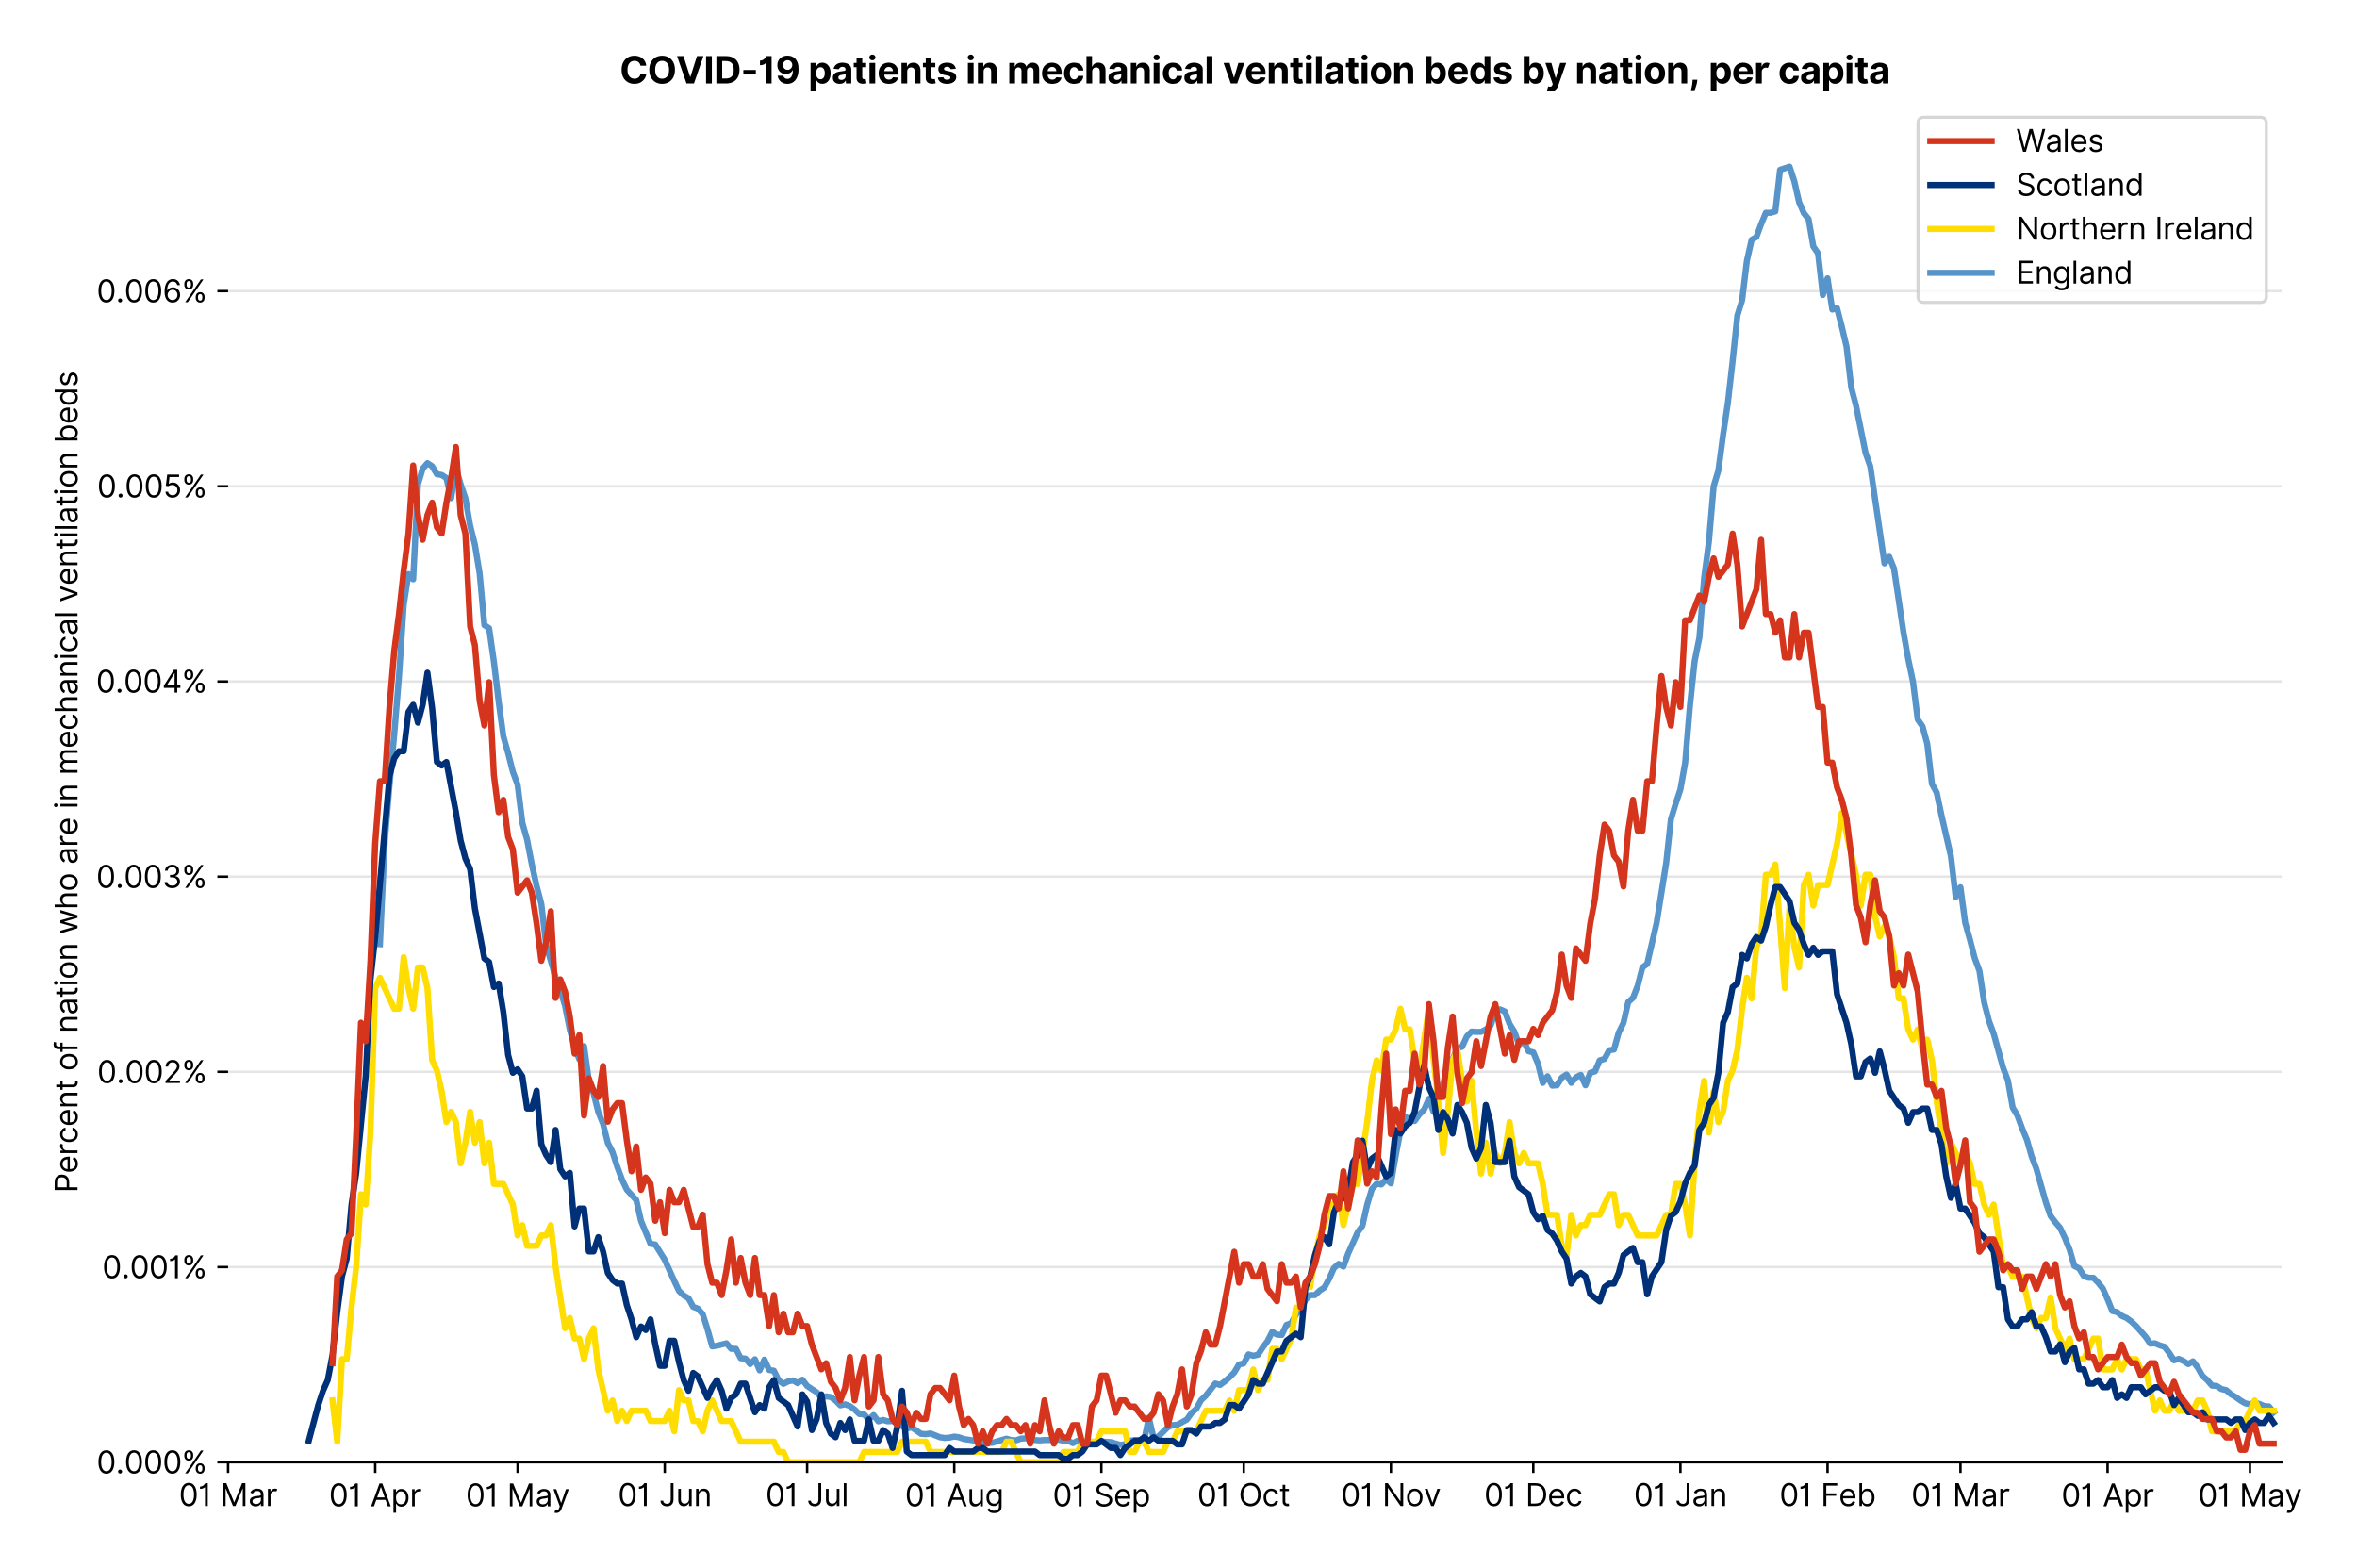 <?xml version="1.0" encoding="utf-8" standalone="no"?>
<!DOCTYPE svg PUBLIC "-//W3C//DTD SVG 1.1//EN"
  "http://www.w3.org/Graphics/SVG/1.1/DTD/svg11.dtd">
<svg version="1.1" viewBox="0 0 768.535 511.276" xmlns="http://www.w3.org/2000/svg" xmlns:xlink="http://www.w3.org/1999/xlink">
 <defs>
  <style type="text/css">*{stroke-linecap:butt;stroke-linejoin:round;}</style>
 </defs>
 <g id="figure_1">
  <g id="patch_1">
   <path d="M 0 511.276 
L 768.535 511.276 
L 768.535 0 
L 0 0 
z
" style="fill:#ffffff;"/>
  </g>
  <g id="axes_1">
   <g id="patch_2">
    <path d="M 74.37 476.745 
L 743.97 476.745 
L 743.97 33.225 
L 74.37 33.225 
z
" style="fill:#ffffff;"/>
   </g>
   <g id="matplotlib.axis_1">
    <g id="xtick_1">
     <g id="line2d_1">
      <defs>
       <path d="M 0 0 
L 0 3.5 
" id="mc9c121e188" style="stroke:#000000;stroke-width:0.8;"/>
      </defs>
      <g>
       <use style="stroke:#000000;stroke-width:0.8;" x="74.37" xlink:href="#mc9c121e188" y="476.745"/>
      </g>
     </g>
     <g id="text_1">
      <!-- 01 Mar -->
      <g transform="translate(58.334 491.018)scale(0.1 -0.1)">
       <defs>
        <path d="M 2000 -64 
Q 1230 -64 806 561 
Q 382 1186 382 2327 
Q 382 3459 809 4088 
Q 1236 4718 2000 4718 
Q 2764 4718 3191 4088 
Q 3618 3459 3618 2327 
Q 3618 1186 3194 561 
Q 2771 -64 2000 -64 
z
M 2000 436 
Q 2509 436 2791 927 
Q 3073 1418 3073 2327 
Q 3073 3234 2789 3730 
Q 2505 4227 2000 4227 
Q 1496 4227 1211 3730 
Q 927 3234 927 2327 
Q 927 1418 1210 927 
Q 1493 436 2000 436 
z
" id="Inter-Regular-30" transform="scale(0.016)"/>
        <path d="M 1973 4655 
L 1973 0 
L 1409 0 
L 1409 3836 
L 1373 3836 
Q 1341 3773 1209 3692 
Q 1077 3611 868 3551 
Q 659 3491 391 3491 
L 391 3964 
Q 661 3964 859 4061 
Q 1057 4159 1190 4291 
Q 1323 4423 1392 4529 
Q 1461 4636 1473 4655 
L 1973 4655 
z
" id="Inter-Regular-31" transform="scale(0.016)"/>
        <path id="Inter-Regular-20" transform="scale(0.016)"/>
        <path d="M 564 4655 
L 1236 4655 
L 2818 791 
L 2873 791 
L 4455 4655 
L 5127 4655 
L 5127 0 
L 4600 0 
L 4600 3536 
L 4555 3536 
L 3100 0 
L 2591 0 
L 1136 3536 
L 1091 3536 
L 1091 0 
L 564 0 
L 564 4655 
z
" id="Inter-Regular-4d" transform="scale(0.016)"/>
        <path d="M 1518 -82 
Q 1186 -82 916 44 
Q 646 170 486 410 
Q 327 650 327 991 
Q 327 1291 445 1478 
Q 564 1666 761 1773 
Q 959 1880 1199 1933 
Q 1439 1986 1682 2018 
Q 2000 2059 2199 2080 
Q 2398 2102 2490 2154 
Q 2582 2207 2582 2336 
L 2582 2355 
Q 2582 2691 2399 2877 
Q 2216 3064 1846 3064 
Q 1461 3064 1243 2895 
Q 1025 2727 936 2536 
L 427 2718 
Q 564 3036 792 3214 
Q 1021 3393 1292 3464 
Q 1564 3536 1827 3536 
Q 1996 3536 2215 3496 
Q 2434 3457 2640 3334 
Q 2846 3211 2982 2963 
Q 3118 2716 3118 2300 
L 3118 0 
L 2582 0 
L 2582 473 
L 2555 473 
Q 2500 359 2373 229 
Q 2246 100 2034 9 
Q 1823 -82 1518 -82 
z
M 1600 400 
Q 1918 400 2137 525 
Q 2357 650 2469 847 
Q 2582 1045 2582 1264 
L 2582 1755 
Q 2548 1714 2433 1681 
Q 2318 1648 2169 1624 
Q 2021 1600 1881 1583 
Q 1741 1566 1655 1555 
Q 1446 1527 1265 1467 
Q 1084 1407 974 1287 
Q 864 1168 864 964 
Q 864 684 1072 542 
Q 1280 400 1600 400 
z
" id="Inter-Regular-61" transform="scale(0.016)"/>
        <path d="M 491 0 
L 491 3491 
L 1009 3491 
L 1009 2964 
L 1046 2964 
Q 1139 3223 1389 3384 
Q 1639 3545 1955 3545 
Q 2100 3545 2209 3511 
Q 2318 3477 2400 3418 
L 2218 2964 
Q 2161 2993 2085 3010 
Q 2009 3027 1909 3027 
Q 1527 3027 1277 2794 
Q 1027 2561 1027 2209 
L 1027 0 
L 491 0 
z
" id="Inter-Regular-72" transform="scale(0.016)"/>
       </defs>
       <use xlink:href="#Inter-Regular-30"/>
       <use x="62.5" xlink:href="#Inter-Regular-31"/>
       <use x="106.676" xlink:href="#Inter-Regular-20"/>
       <use x="134.801" xlink:href="#Inter-Regular-4d"/>
       <use x="225.994" xlink:href="#Inter-Regular-61"/>
       <use x="282.386" xlink:href="#Inter-Regular-72"/>
      </g>
     </g>
    </g>
    <g id="xtick_2">
     <g id="line2d_2">
      <g>
       <use style="stroke:#000000;stroke-width:0.8;" x="122.345" xlink:href="#mc9c121e188" y="476.745"/>
      </g>
     </g>
     <g id="text_2">
      <!-- 01 Apr -->
      <g transform="translate(107.26 491.117)scale(0.1 -0.1)">
       <defs>
        <path d="M 755 0 
L 164 0 
L 1873 4655 
L 2455 4655 
L 4164 0 
L 3573 0 
L 3105 1318 
L 1223 1318 
L 755 0 
z
M 1400 1818 
L 2927 1818 
L 2182 3918 
L 2146 3918 
L 1400 1818 
z
" id="Inter-Regular-41" transform="scale(0.016)"/>
        <path d="M 491 -1309 
L 491 3491 
L 1009 3491 
L 1009 2936 
L 1073 2936 
Q 1132 3027 1237 3169 
Q 1343 3311 1542 3423 
Q 1741 3536 2082 3536 
Q 2523 3536 2859 3315 
Q 3196 3095 3384 2690 
Q 3573 2286 3573 1736 
Q 3573 1182 3384 776 
Q 3196 370 2861 148 
Q 2527 -73 2091 -73 
Q 1755 -73 1552 39 
Q 1350 152 1241 296 
Q 1132 441 1073 536 
L 1027 536 
L 1027 -1309 
L 491 -1309 
z
M 1018 1745 
Q 1018 1152 1276 780 
Q 1534 409 2018 409 
Q 2355 409 2581 587 
Q 2807 766 2921 1069 
Q 3036 1373 3036 1745 
Q 3036 2114 2923 2410 
Q 2811 2707 2585 2881 
Q 2359 3055 2018 3055 
Q 1527 3055 1272 2693 
Q 1018 2332 1018 1745 
z
" id="Inter-Regular-70" transform="scale(0.016)"/>
       </defs>
       <use xlink:href="#Inter-Regular-30"/>
       <use x="62.5" xlink:href="#Inter-Regular-31"/>
       <use x="106.676" xlink:href="#Inter-Regular-20"/>
       <use x="134.801" xlink:href="#Inter-Regular-41"/>
       <use x="202.415" xlink:href="#Inter-Regular-70"/>
       <use x="263.352" xlink:href="#Inter-Regular-72"/>
      </g>
     </g>
    </g>
    <g id="xtick_3">
     <g id="line2d_3">
      <g>
       <use style="stroke:#000000;stroke-width:0.8;" x="168.772" xlink:href="#mc9c121e188" y="476.745"/>
      </g>
     </g>
     <g id="text_3">
      <!-- 01 May -->
      <g transform="translate(151.868 491.117)scale(0.1 -0.1)">
       <defs>
        <path d="M 818 -1355 
Q 682 -1355 575 -1333 
Q 468 -1311 427 -1291 
L 564 -818 
Q 857 -893 1053 -814 
Q 1250 -736 1391 -345 
L 1509 -18 
L 218 3491 
L 800 3491 
L 1764 709 
L 1800 709 
L 2764 3491 
L 3346 3491 
L 1846 -564 
Q 1550 -1355 818 -1355 
z
" id="Inter-Regular-79" transform="scale(0.016)"/>
       </defs>
       <use xlink:href="#Inter-Regular-30"/>
       <use x="62.5" xlink:href="#Inter-Regular-31"/>
       <use x="106.676" xlink:href="#Inter-Regular-20"/>
       <use x="134.801" xlink:href="#Inter-Regular-4d"/>
       <use x="225.994" xlink:href="#Inter-Regular-61"/>
       <use x="282.386" xlink:href="#Inter-Regular-79"/>
      </g>
     </g>
    </g>
    <g id="xtick_4">
     <g id="line2d_4">
      <g>
       <use style="stroke:#000000;stroke-width:0.8;" x="216.746" xlink:href="#mc9c121e188" y="476.745"/>
      </g>
     </g>
     <g id="text_4">
      <!-- 01 Jun -->
      <g transform="translate(201.462 491.018)scale(0.1 -0.1)">
       <defs>
        <path d="M 2346 4655 
L 2909 4655 
L 2909 1327 
Q 2909 657 2549 296 
Q 2189 -64 1582 -64 
Q 1200 -64 902 76 
Q 605 216 434 475 
Q 264 734 264 1091 
L 818 1091 
Q 818 795 1034 615 
Q 1250 436 1582 436 
Q 1948 436 2147 664 
Q 2346 893 2346 1327 
L 2346 4655 
z
" id="Inter-Regular-4a" transform="scale(0.016)"/>
        <path d="M 2691 1427 
L 2691 3491 
L 3227 3491 
L 3227 0 
L 2691 0 
L 2691 591 
L 2655 591 
Q 2532 325 2273 140 
Q 2014 -45 1618 -45 
Q 1127 -45 809 280 
Q 491 605 491 1273 
L 491 3491 
L 1027 3491 
L 1027 1309 
Q 1027 927 1242 700 
Q 1457 473 1791 473 
Q 1991 473 2199 575 
Q 2407 677 2549 888 
Q 2691 1100 2691 1427 
z
" id="Inter-Regular-75" transform="scale(0.016)"/>
        <path d="M 1027 2100 
L 1027 0 
L 491 0 
L 491 3491 
L 1009 3491 
L 1009 2945 
L 1055 2945 
Q 1177 3211 1427 3373 
Q 1677 3536 2073 3536 
Q 2602 3536 2928 3211 
Q 3255 2886 3255 2218 
L 3255 0 
L 2718 0 
L 2718 2182 
Q 2718 2593 2504 2824 
Q 2291 3055 1918 3055 
Q 1534 3055 1280 2806 
Q 1027 2557 1027 2100 
z
" id="Inter-Regular-6e" transform="scale(0.016)"/>
       </defs>
       <use xlink:href="#Inter-Regular-30"/>
       <use x="62.5" xlink:href="#Inter-Regular-31"/>
       <use x="106.676" xlink:href="#Inter-Regular-20"/>
       <use x="134.801" xlink:href="#Inter-Regular-4a"/>
       <use x="189.063" xlink:href="#Inter-Regular-75"/>
       <use x="247.159" xlink:href="#Inter-Regular-6e"/>
      </g>
     </g>
    </g>
    <g id="xtick_5">
     <g id="line2d_5">
      <g>
       <use style="stroke:#000000;stroke-width:0.8;" x="263.173" xlink:href="#mc9c121e188" y="476.745"/>
      </g>
     </g>
     <g id="text_5">
      <!-- 01 Jul -->
      <g transform="translate(249.629 491.018)scale(0.1 -0.1)">
       <defs>
        <path d="M 1027 4655 
L 1027 0 
L 491 0 
L 491 4655 
L 1027 4655 
z
" id="Inter-Regular-6c" transform="scale(0.016)"/>
       </defs>
       <use xlink:href="#Inter-Regular-30"/>
       <use x="62.5" xlink:href="#Inter-Regular-31"/>
       <use x="106.676" xlink:href="#Inter-Regular-20"/>
       <use x="134.801" xlink:href="#Inter-Regular-4a"/>
       <use x="189.063" xlink:href="#Inter-Regular-75"/>
       <use x="247.159" xlink:href="#Inter-Regular-6c"/>
      </g>
     </g>
    </g>
    <g id="xtick_6">
     <g id="line2d_6">
      <g>
       <use style="stroke:#000000;stroke-width:0.8;" x="311.147" xlink:href="#mc9c121e188" y="476.745"/>
      </g>
     </g>
     <g id="text_6">
      <!-- 01 Aug -->
      <g transform="translate(295.075 491.117)scale(0.1 -0.1)">
       <defs>
        <path d="M 1900 -1382 
Q 1316 -1382 976 -1169 
Q 636 -957 473 -682 
L 900 -382 
Q 973 -477 1084 -601 
Q 1196 -725 1390 -817 
Q 1584 -909 1900 -909 
Q 2323 -909 2598 -704 
Q 2873 -500 2873 -64 
L 2873 645 
L 2827 645 
Q 2768 550 2660 410 
Q 2552 270 2351 162 
Q 2150 55 1809 55 
Q 1386 55 1051 255 
Q 716 455 521 836 
Q 327 1218 327 1764 
Q 327 2300 516 2699 
Q 705 3098 1041 3317 
Q 1377 3536 1818 3536 
Q 2159 3536 2360 3423 
Q 2561 3311 2669 3169 
Q 2777 3027 2836 2936 
L 2891 2936 
L 2891 3491 
L 3409 3491 
L 3409 -100 
Q 3409 -550 3205 -833 
Q 3002 -1116 2660 -1249 
Q 2318 -1382 1900 -1382 
z
M 1882 536 
Q 2366 536 2624 864 
Q 2882 1193 2882 1773 
Q 2882 2339 2627 2697 
Q 2373 3055 1882 3055 
Q 1541 3055 1315 2882 
Q 1089 2709 976 2418 
Q 864 2127 864 1773 
Q 864 1227 1120 881 
Q 1377 536 1882 536 
z
" id="Inter-Regular-67" transform="scale(0.016)"/>
       </defs>
       <use xlink:href="#Inter-Regular-30"/>
       <use x="62.5" xlink:href="#Inter-Regular-31"/>
       <use x="106.676" xlink:href="#Inter-Regular-20"/>
       <use x="134.801" xlink:href="#Inter-Regular-41"/>
       <use x="202.415" xlink:href="#Inter-Regular-75"/>
       <use x="260.511" xlink:href="#Inter-Regular-67"/>
      </g>
     </g>
    </g>
    <g id="xtick_7">
     <g id="line2d_7">
      <g>
       <use style="stroke:#000000;stroke-width:0.8;" x="359.122" xlink:href="#mc9c121e188" y="476.745"/>
      </g>
     </g>
     <g id="text_7">
      <!-- 01 Sep -->
      <g transform="translate(343.234 491.117)scale(0.1 -0.1)">
       <defs>
        <path d="M 3109 3491 
Q 3068 3836 2777 4027 
Q 2486 4218 2064 4218 
Q 1600 4218 1318 3999 
Q 1036 3780 1036 3445 
Q 1036 3195 1189 3042 
Q 1343 2889 1553 2803 
Q 1764 2718 1936 2673 
L 2409 2545 
Q 2591 2498 2815 2414 
Q 3039 2330 3244 2185 
Q 3450 2041 3584 1816 
Q 3718 1591 3718 1264 
Q 3718 886 3521 581 
Q 3325 277 2949 97 
Q 2573 -82 2036 -82 
Q 1286 -82 845 272 
Q 405 627 364 1200 
L 946 1200 
Q 968 936 1124 764 
Q 1280 593 1519 510 
Q 1759 427 2036 427 
Q 2359 427 2616 533 
Q 2873 639 3023 828 
Q 3173 1018 3173 1273 
Q 3173 1505 3043 1650 
Q 2914 1795 2702 1886 
Q 2491 1977 2246 2045 
L 1673 2209 
Q 1127 2366 809 2657 
Q 491 2948 491 3418 
Q 491 3809 703 4101 
Q 916 4393 1276 4555 
Q 1636 4718 2082 4718 
Q 2532 4718 2882 4558 
Q 3232 4398 3437 4120 
Q 3643 3843 3655 3491 
L 3109 3491 
z
" id="Inter-Regular-53" transform="scale(0.016)"/>
        <path d="M 1955 -73 
Q 1450 -73 1085 151 
Q 721 375 524 778 
Q 327 1182 327 1718 
Q 327 2255 524 2665 
Q 721 3075 1074 3305 
Q 1427 3536 1900 3536 
Q 2173 3536 2439 3445 
Q 2705 3355 2923 3151 
Q 3141 2948 3270 2614 
Q 3400 2280 3400 1791 
L 3400 1564 
L 866 1564 
Q 884 1005 1183 707 
Q 1482 409 1955 409 
Q 2271 409 2498 545 
Q 2725 682 2827 955 
L 3346 809 
Q 3223 414 2854 170 
Q 2486 -73 1955 -73 
z
M 866 2027 
L 2855 2027 
Q 2855 2470 2595 2762 
Q 2336 3055 1900 3055 
Q 1593 3055 1368 2911 
Q 1143 2768 1013 2533 
Q 884 2298 866 2027 
z
" id="Inter-Regular-65" transform="scale(0.016)"/>
       </defs>
       <use xlink:href="#Inter-Regular-30"/>
       <use x="62.5" xlink:href="#Inter-Regular-31"/>
       <use x="106.676" xlink:href="#Inter-Regular-20"/>
       <use x="134.801" xlink:href="#Inter-Regular-53"/>
       <use x="198.58" xlink:href="#Inter-Regular-65"/>
       <use x="256.818" xlink:href="#Inter-Regular-70"/>
      </g>
     </g>
    </g>
    <g id="xtick_8">
     <g id="line2d_8">
      <g>
       <use style="stroke:#000000;stroke-width:0.8;" x="405.549" xlink:href="#mc9c121e188" y="476.745"/>
      </g>
     </g>
     <g id="text_8">
      <!-- 01 Oct -->
      <g transform="translate(390.392 491.018)scale(0.1 -0.1)">
       <defs>
        <path d="M 4491 2327 
Q 4491 1591 4225 1054 
Q 3959 518 3495 227 
Q 3032 -64 2436 -64 
Q 1841 -64 1377 227 
Q 914 518 648 1054 
Q 382 1591 382 2327 
Q 382 3064 648 3600 
Q 914 4136 1377 4427 
Q 1841 4718 2436 4718 
Q 3032 4718 3495 4427 
Q 3959 4136 4225 3600 
Q 4491 3064 4491 2327 
z
M 3946 2327 
Q 3946 2932 3744 3348 
Q 3543 3764 3201 3977 
Q 2859 4191 2436 4191 
Q 2014 4191 1672 3977 
Q 1330 3764 1128 3348 
Q 927 2932 927 2327 
Q 927 1723 1128 1307 
Q 1330 891 1672 677 
Q 2014 464 2436 464 
Q 2859 464 3201 677 
Q 3543 891 3744 1307 
Q 3946 1723 3946 2327 
z
" id="Inter-Regular-4f" transform="scale(0.016)"/>
        <path d="M 1909 -73 
Q 1418 -73 1063 159 
Q 709 391 518 798 
Q 327 1205 327 1727 
Q 327 2259 524 2667 
Q 721 3075 1074 3305 
Q 1427 3536 1900 3536 
Q 2268 3536 2563 3400 
Q 2859 3264 3047 3018 
Q 3236 2773 3282 2445 
L 2746 2445 
Q 2684 2684 2474 2869 
Q 2264 3055 1909 3055 
Q 1439 3055 1151 2697 
Q 864 2339 864 1745 
Q 864 1139 1148 774 
Q 1432 409 1909 409 
Q 2223 409 2447 570 
Q 2671 732 2746 1018 
L 3282 1018 
Q 3236 709 3058 462 
Q 2880 216 2588 71 
Q 2296 -73 1909 -73 
z
" id="Inter-Regular-63" transform="scale(0.016)"/>
        <path d="M 2009 3491 
L 2009 3036 
L 1264 3036 
L 1264 1000 
Q 1264 773 1331 660 
Q 1398 548 1503 510 
Q 1609 473 1727 473 
Q 1816 473 1873 483 
Q 1930 493 1964 500 
L 2073 18 
Q 2018 -2 1920 -23 
Q 1823 -45 1673 -45 
Q 1446 -45 1228 52 
Q 1011 150 869 350 
Q 727 550 727 855 
L 727 3036 
L 200 3036 
L 200 3491 
L 727 3491 
L 727 4327 
L 1264 4327 
L 1264 3491 
L 2009 3491 
z
" id="Inter-Regular-74" transform="scale(0.016)"/>
       </defs>
       <use xlink:href="#Inter-Regular-30"/>
       <use x="62.5" xlink:href="#Inter-Regular-31"/>
       <use x="106.676" xlink:href="#Inter-Regular-20"/>
       <use x="134.801" xlink:href="#Inter-Regular-4f"/>
       <use x="210.938" xlink:href="#Inter-Regular-63"/>
       <use x="266.761" xlink:href="#Inter-Regular-74"/>
      </g>
     </g>
    </g>
    <g id="xtick_9">
     <g id="line2d_9">
      <g>
       <use style="stroke:#000000;stroke-width:0.8;" x="453.523" xlink:href="#mc9c121e188" y="476.745"/>
      </g>
     </g>
     <g id="text_9">
      <!-- 01 Nov -->
      <g transform="translate(437.252 491.018)scale(0.1 -0.1)">
       <defs>
        <path d="M 4255 4655 
L 4255 0 
L 3709 0 
L 1173 3655 
L 1127 3655 
L 1127 0 
L 564 0 
L 564 4655 
L 1109 4655 
L 3655 991 
L 3700 991 
L 3700 4655 
L 4255 4655 
z
" id="Inter-Regular-4e" transform="scale(0.016)"/>
        <path d="M 1909 -73 
Q 1436 -73 1080 152 
Q 725 377 526 781 
Q 327 1186 327 1727 
Q 327 2273 526 2679 
Q 725 3086 1080 3311 
Q 1436 3536 1909 3536 
Q 2382 3536 2737 3311 
Q 3093 3086 3292 2679 
Q 3491 2273 3491 1727 
Q 3491 1186 3292 781 
Q 3093 377 2737 152 
Q 2382 -73 1909 -73 
z
M 1909 409 
Q 2268 409 2500 593 
Q 2732 777 2843 1077 
Q 2955 1377 2955 1727 
Q 2955 2077 2843 2379 
Q 2732 2682 2500 2868 
Q 2268 3055 1909 3055 
Q 1550 3055 1318 2868 
Q 1086 2682 975 2379 
Q 864 2077 864 1727 
Q 864 1377 975 1077 
Q 1086 777 1318 593 
Q 1550 409 1909 409 
z
" id="Inter-Regular-6f" transform="scale(0.016)"/>
        <path d="M 3346 3491 
L 2055 0 
L 1509 0 
L 218 3491 
L 800 3491 
L 1764 709 
L 1800 709 
L 2764 3491 
L 3346 3491 
z
" id="Inter-Regular-76" transform="scale(0.016)"/>
       </defs>
       <use xlink:href="#Inter-Regular-30"/>
       <use x="62.5" xlink:href="#Inter-Regular-31"/>
       <use x="106.676" xlink:href="#Inter-Regular-20"/>
       <use x="134.801" xlink:href="#Inter-Regular-4e"/>
       <use x="210.085" xlink:href="#Inter-Regular-6f"/>
       <use x="269.744" xlink:href="#Inter-Regular-76"/>
      </g>
     </g>
    </g>
    <g id="xtick_10">
     <g id="line2d_10">
      <g>
       <use style="stroke:#000000;stroke-width:0.8;" x="499.95" xlink:href="#mc9c121e188" y="476.745"/>
      </g>
     </g>
     <g id="text_10">
      <!-- 01 Dec -->
      <g transform="translate(483.913 491.018)scale(0.1 -0.1)">
       <defs>
        <path d="M 2000 0 
L 564 0 
L 564 4655 
L 2064 4655 
Q 2741 4655 3223 4376 
Q 3705 4098 3961 3578 
Q 4218 3059 4218 2336 
Q 4218 1609 3959 1085 
Q 3700 561 3204 280 
Q 2709 0 2000 0 
z
M 1127 500 
L 1964 500 
Q 2830 500 3251 992 
Q 3673 1484 3673 2336 
Q 3673 3182 3259 3668 
Q 2846 4155 2027 4155 
L 1127 4155 
L 1127 500 
z
" id="Inter-Regular-44" transform="scale(0.016)"/>
       </defs>
       <use xlink:href="#Inter-Regular-30"/>
       <use x="62.5" xlink:href="#Inter-Regular-31"/>
       <use x="106.676" xlink:href="#Inter-Regular-20"/>
       <use x="134.801" xlink:href="#Inter-Regular-44"/>
       <use x="206.676" xlink:href="#Inter-Regular-65"/>
       <use x="264.915" xlink:href="#Inter-Regular-63"/>
      </g>
     </g>
    </g>
    <g id="xtick_11">
     <g id="line2d_11">
      <g>
       <use style="stroke:#000000;stroke-width:0.8;" x="547.924" xlink:href="#mc9c121e188" y="476.745"/>
      </g>
     </g>
     <g id="text_11">
      <!-- 01 Jan -->
      <g transform="translate(532.725 491.018)scale(0.1 -0.1)">
       <use xlink:href="#Inter-Regular-30"/>
       <use x="62.5" xlink:href="#Inter-Regular-31"/>
       <use x="106.676" xlink:href="#Inter-Regular-20"/>
       <use x="134.801" xlink:href="#Inter-Regular-4a"/>
       <use x="189.063" xlink:href="#Inter-Regular-61"/>
       <use x="245.455" xlink:href="#Inter-Regular-6e"/>
      </g>
     </g>
    </g>
    <g id="xtick_12">
     <g id="line2d_12">
      <g>
       <use style="stroke:#000000;stroke-width:0.8;" x="595.899" xlink:href="#mc9c121e188" y="476.745"/>
      </g>
     </g>
     <g id="text_12">
      <!-- 01 Feb -->
      <g transform="translate(580.21 491.018)scale(0.1 -0.1)">
       <defs>
        <path d="M 564 0 
L 564 4655 
L 3355 4655 
L 3355 4155 
L 1127 4155 
L 1127 2582 
L 3146 2582 
L 3146 2082 
L 1127 2082 
L 1127 0 
L 564 0 
z
" id="Inter-Regular-46" transform="scale(0.016)"/>
        <path d="M 564 0 
L 564 4655 
L 1100 4655 
L 1100 2936 
L 1146 2936 
Q 1205 3027 1310 3169 
Q 1416 3311 1615 3423 
Q 1814 3536 2155 3536 
Q 2596 3536 2932 3315 
Q 3268 3095 3457 2690 
Q 3646 2286 3646 1736 
Q 3646 1182 3457 776 
Q 3268 370 2934 148 
Q 2600 -73 2164 -73 
Q 1827 -73 1625 39 
Q 1423 152 1314 296 
Q 1205 441 1146 536 
L 1082 536 
L 1082 0 
L 564 0 
z
M 1091 1745 
Q 1091 1152 1349 780 
Q 1607 409 2091 409 
Q 2427 409 2653 587 
Q 2880 766 2994 1069 
Q 3109 1373 3109 1745 
Q 3109 2114 2996 2410 
Q 2884 2707 2658 2881 
Q 2432 3055 2091 3055 
Q 1600 3055 1345 2693 
Q 1091 2332 1091 1745 
z
" id="Inter-Regular-62" transform="scale(0.016)"/>
       </defs>
       <use xlink:href="#Inter-Regular-30"/>
       <use x="62.5" xlink:href="#Inter-Regular-31"/>
       <use x="106.676" xlink:href="#Inter-Regular-20"/>
       <use x="134.801" xlink:href="#Inter-Regular-46"/>
       <use x="193.466" xlink:href="#Inter-Regular-65"/>
       <use x="251.705" xlink:href="#Inter-Regular-62"/>
      </g>
     </g>
    </g>
    <g id="xtick_13">
     <g id="line2d_13">
      <g>
       <use style="stroke:#000000;stroke-width:0.8;" x="639.231" xlink:href="#mc9c121e188" y="476.745"/>
      </g>
     </g>
     <g id="text_13">
      <!-- 01 Mar -->
      <g transform="translate(623.194 491.018)scale(0.1 -0.1)">
       <use xlink:href="#Inter-Regular-30"/>
       <use x="62.5" xlink:href="#Inter-Regular-31"/>
       <use x="106.676" xlink:href="#Inter-Regular-20"/>
       <use x="134.801" xlink:href="#Inter-Regular-4d"/>
       <use x="225.994" xlink:href="#Inter-Regular-61"/>
       <use x="282.386" xlink:href="#Inter-Regular-72"/>
      </g>
     </g>
    </g>
    <g id="xtick_14">
     <g id="line2d_14">
      <g>
       <use style="stroke:#000000;stroke-width:0.8;" x="687.205" xlink:href="#mc9c121e188" y="476.745"/>
      </g>
     </g>
     <g id="text_14">
      <!-- 01 Apr -->
      <g transform="translate(672.12 491.117)scale(0.1 -0.1)">
       <use xlink:href="#Inter-Regular-30"/>
       <use x="62.5" xlink:href="#Inter-Regular-31"/>
       <use x="106.676" xlink:href="#Inter-Regular-20"/>
       <use x="134.801" xlink:href="#Inter-Regular-41"/>
       <use x="202.415" xlink:href="#Inter-Regular-70"/>
       <use x="263.352" xlink:href="#Inter-Regular-72"/>
      </g>
     </g>
    </g>
    <g id="xtick_15">
     <g id="line2d_15">
      <g>
       <use style="stroke:#000000;stroke-width:0.8;" x="733.632" xlink:href="#mc9c121e188" y="476.745"/>
      </g>
     </g>
     <g id="text_15">
      <!-- 01 May -->
      <g transform="translate(716.729 491.117)scale(0.1 -0.1)">
       <use xlink:href="#Inter-Regular-30"/>
       <use x="62.5" xlink:href="#Inter-Regular-31"/>
       <use x="106.676" xlink:href="#Inter-Regular-20"/>
       <use x="134.801" xlink:href="#Inter-Regular-4d"/>
       <use x="225.994" xlink:href="#Inter-Regular-61"/>
       <use x="282.386" xlink:href="#Inter-Regular-79"/>
      </g>
     </g>
    </g>
   </g>
   <g id="matplotlib.axis_2">
    <g id="ytick_1">
     <g id="line2d_16">
      <path clip-path="url(#pb9d8550cb6)" d="M 74.37 476.745 
L 743.97 476.745 
" style="fill:none;stroke:#e5e5e5;stroke-linecap:square;stroke-width:0.8;"/>
     </g>
     <g id="line2d_17">
      <defs>
       <path d="M 0 0 
L -3.5 0 
" id="m3d44435240" style="stroke:#000000;stroke-width:0.8;"/>
      </defs>
      <g>
       <use style="stroke:#000000;stroke-width:0.8;" x="74.37" xlink:href="#m3d44435240" y="476.745"/>
      </g>
     </g>
     <g id="text_16">
      <!-- 0.000% -->
      <g transform="translate(31.489 480.382)scale(0.1 -0.1)">
       <defs>
        <path d="M 882 -36 
Q 714 -36 593 84 
Q 473 205 473 373 
Q 473 541 593 661 
Q 714 782 882 782 
Q 1050 782 1170 661 
Q 1291 541 1291 373 
Q 1291 205 1170 84 
Q 1050 -36 882 -36 
z
" id="Inter-Regular-2e" transform="scale(0.016)"/>
        <path d="M 2855 873 
L 2855 1118 
Q 2855 1373 2960 1585 
Q 3066 1798 3269 1926 
Q 3473 2055 3764 2055 
Q 4059 2055 4259 1926 
Q 4459 1798 4561 1585 
Q 4664 1373 4664 1118 
L 4664 873 
Q 4664 618 4560 405 
Q 4457 193 4256 64 
Q 4055 -64 3764 -64 
Q 3468 -64 3266 64 
Q 3064 193 2959 405 
Q 2855 618 2855 873 
z
M 536 3536 
L 536 3782 
Q 536 4036 642 4248 
Q 748 4461 951 4589 
Q 1155 4718 1446 4718 
Q 1741 4718 1941 4589 
Q 2141 4461 2243 4248 
Q 2346 4036 2346 3782 
L 2346 3536 
Q 2346 3282 2242 3069 
Q 2139 2857 1937 2728 
Q 1736 2600 1446 2600 
Q 1150 2600 948 2728 
Q 746 2857 641 3069 
Q 536 3282 536 3536 
z
M 709 0 
L 3909 4655 
L 4427 4655 
L 1227 0 
L 709 0 
z
M 3318 1118 
L 3318 873 
Q 3318 661 3418 494 
Q 3518 327 3764 327 
Q 4002 327 4101 494 
Q 4200 661 4200 873 
L 4200 1118 
Q 4200 1330 4104 1497 
Q 4009 1664 3764 1664 
Q 3525 1664 3421 1497 
Q 3318 1330 3318 1118 
z
M 1000 3782 
L 1000 3536 
Q 1000 3325 1100 3158 
Q 1200 2991 1446 2991 
Q 1684 2991 1783 3158 
Q 1882 3325 1882 3536 
L 1882 3782 
Q 1882 3993 1786 4160 
Q 1691 4327 1446 4327 
Q 1207 4327 1103 4160 
Q 1000 3993 1000 3782 
z
" id="Inter-Regular-25" transform="scale(0.016)"/>
       </defs>
       <use xlink:href="#Inter-Regular-30"/>
       <use x="62.5" xlink:href="#Inter-Regular-2e"/>
       <use x="90.057" xlink:href="#Inter-Regular-30"/>
       <use x="152.557" xlink:href="#Inter-Regular-30"/>
       <use x="215.057" xlink:href="#Inter-Regular-30"/>
       <use x="277.557" xlink:href="#Inter-Regular-25"/>
      </g>
     </g>
    </g>
    <g id="ytick_2">
     <g id="line2d_18">
      <path clip-path="url(#pb9d8550cb6)" d="M 74.37 413.106 
L 743.97 413.106 
" style="fill:none;stroke:#e5e5e5;stroke-linecap:square;stroke-width:0.8;"/>
     </g>
     <g id="line2d_19">
      <g>
       <use style="stroke:#000000;stroke-width:0.8;" x="74.37" xlink:href="#m3d44435240" y="413.106"/>
      </g>
     </g>
     <g id="text_17">
      <!-- 0.001% -->
      <g transform="translate(33.322 416.742)scale(0.1 -0.1)">
       <use xlink:href="#Inter-Regular-30"/>
       <use x="62.5" xlink:href="#Inter-Regular-2e"/>
       <use x="90.057" xlink:href="#Inter-Regular-30"/>
       <use x="152.557" xlink:href="#Inter-Regular-30"/>
       <use x="215.057" xlink:href="#Inter-Regular-31"/>
       <use x="259.233" xlink:href="#Inter-Regular-25"/>
      </g>
     </g>
    </g>
    <g id="ytick_3">
     <g id="line2d_20">
      <path clip-path="url(#pb9d8550cb6)" d="M 74.37 349.467 
L 743.97 349.467 
" style="fill:none;stroke:#e5e5e5;stroke-linecap:square;stroke-width:0.8;"/>
     </g>
     <g id="line2d_21">
      <g>
       <use style="stroke:#000000;stroke-width:0.8;" x="74.37" xlink:href="#m3d44435240" y="349.467"/>
      </g>
     </g>
     <g id="text_18">
      <!-- 0.002% -->
      <g transform="translate(31.688 353.103)scale(0.1 -0.1)">
       <defs>
        <path d="M 482 0 
L 482 409 
L 2018 2091 
Q 2289 2386 2464 2605 
Q 2639 2825 2724 3019 
Q 2809 3214 2809 3427 
Q 2809 3795 2553 4011 
Q 2298 4227 1918 4227 
Q 1514 4227 1275 3985 
Q 1036 3743 1036 3345 
L 500 3345 
Q 500 3755 688 4064 
Q 877 4373 1203 4545 
Q 1530 4718 1936 4718 
Q 2346 4718 2661 4545 
Q 2977 4373 3156 4079 
Q 3336 3786 3336 3427 
Q 3336 3170 3244 2926 
Q 3152 2682 2926 2383 
Q 2700 2084 2300 1655 
L 1255 536 
L 1255 500 
L 3418 500 
L 3418 0 
L 482 0 
z
" id="Inter-Regular-32" transform="scale(0.016)"/>
       </defs>
       <use xlink:href="#Inter-Regular-30"/>
       <use x="62.5" xlink:href="#Inter-Regular-2e"/>
       <use x="90.057" xlink:href="#Inter-Regular-30"/>
       <use x="152.557" xlink:href="#Inter-Regular-30"/>
       <use x="215.057" xlink:href="#Inter-Regular-32"/>
       <use x="275.568" xlink:href="#Inter-Regular-25"/>
      </g>
     </g>
    </g>
    <g id="ytick_4">
     <g id="line2d_22">
      <path clip-path="url(#pb9d8550cb6)" d="M 74.37 285.827 
L 743.97 285.827 
" style="fill:none;stroke:#e5e5e5;stroke-linecap:square;stroke-width:0.8;"/>
     </g>
     <g id="line2d_23">
      <g>
       <use style="stroke:#000000;stroke-width:0.8;" x="74.37" xlink:href="#m3d44435240" y="285.827"/>
      </g>
     </g>
     <g id="text_19">
      <!-- 0.003% -->
      <g transform="translate(31.375 289.464)scale(0.1 -0.1)">
       <defs>
        <path d="M 2055 -64 
Q 1605 -64 1253 90 
Q 902 245 696 521 
Q 491 798 473 1164 
L 1046 1164 
Q 1071 827 1356 631 
Q 1641 436 2046 436 
Q 2493 436 2783 664 
Q 3073 893 3073 1264 
Q 3073 1650 2787 1893 
Q 2502 2136 1973 2136 
L 1600 2136 
L 1600 2636 
L 1973 2636 
Q 2386 2636 2647 2856 
Q 2909 3077 2909 3445 
Q 2909 3798 2679 4012 
Q 2450 4227 2064 4227 
Q 1823 4227 1610 4139 
Q 1398 4052 1264 3887 
Q 1130 3723 1118 3491 
L 573 3491 
Q 586 3857 793 4133 
Q 1000 4409 1335 4563 
Q 1671 4718 2073 4718 
Q 2505 4718 2814 4544 
Q 3123 4370 3289 4086 
Q 3455 3802 3455 3473 
Q 3455 3080 3249 2802 
Q 3043 2525 2691 2418 
L 2691 2382 
Q 3132 2309 3379 2008 
Q 3627 1707 3627 1264 
Q 3627 884 3421 583 
Q 3216 282 2861 109 
Q 2507 -64 2055 -64 
z
" id="Inter-Regular-33" transform="scale(0.016)"/>
       </defs>
       <use xlink:href="#Inter-Regular-30"/>
       <use x="62.5" xlink:href="#Inter-Regular-2e"/>
       <use x="90.057" xlink:href="#Inter-Regular-30"/>
       <use x="152.557" xlink:href="#Inter-Regular-30"/>
       <use x="215.057" xlink:href="#Inter-Regular-33"/>
       <use x="278.693" xlink:href="#Inter-Regular-25"/>
      </g>
     </g>
    </g>
    <g id="ytick_5">
     <g id="line2d_24">
      <path clip-path="url(#pb9d8550cb6)" d="M 74.37 222.188 
L 743.97 222.188 
" style="fill:none;stroke:#e5e5e5;stroke-linecap:square;stroke-width:0.8;"/>
     </g>
     <g id="line2d_25">
      <g>
       <use style="stroke:#000000;stroke-width:0.8;" x="74.37" xlink:href="#m3d44435240" y="222.188"/>
      </g>
     </g>
     <g id="text_20">
      <!-- 0.004% -->
      <g transform="translate(31.319 225.825)scale(0.1 -0.1)">
       <defs>
        <path d="M 373 955 
L 373 1418 
L 2418 4655 
L 3100 4655 
L 3100 1455 
L 3736 1455 
L 3736 955 
L 3100 955 
L 3100 0 
L 2564 0 
L 2564 955 
L 373 955 
z
M 2564 1455 
L 2564 3936 
L 2527 3936 
L 982 1491 
L 982 1455 
L 2564 1455 
z
" id="Inter-Regular-34" transform="scale(0.016)"/>
       </defs>
       <use xlink:href="#Inter-Regular-30"/>
       <use x="62.5" xlink:href="#Inter-Regular-2e"/>
       <use x="90.057" xlink:href="#Inter-Regular-30"/>
       <use x="152.557" xlink:href="#Inter-Regular-30"/>
       <use x="215.057" xlink:href="#Inter-Regular-34"/>
       <use x="279.261" xlink:href="#Inter-Regular-25"/>
      </g>
     </g>
    </g>
    <g id="ytick_6">
     <g id="line2d_26">
      <path clip-path="url(#pb9d8550cb6)" d="M 74.37 158.549 
L 743.97 158.549 
" style="fill:none;stroke:#e5e5e5;stroke-linecap:square;stroke-width:0.8;"/>
     </g>
     <g id="line2d_27">
      <g>
       <use style="stroke:#000000;stroke-width:0.8;" x="74.37" xlink:href="#m3d44435240" y="158.549"/>
      </g>
     </g>
     <g id="text_21">
      <!-- 0.005% -->
      <g transform="translate(31.659 162.186)scale(0.1 -0.1)">
       <defs>
        <path d="M 1936 -64 
Q 1536 -64 1216 95 
Q 896 255 702 532 
Q 509 809 491 1164 
L 1036 1164 
Q 1068 848 1324 642 
Q 1580 436 1936 436 
Q 2223 436 2447 570 
Q 2671 705 2799 940 
Q 2927 1175 2927 1473 
Q 2927 1777 2794 2017 
Q 2661 2257 2429 2395 
Q 2198 2534 1900 2536 
Q 1686 2539 1461 2472 
Q 1236 2405 1091 2300 
L 564 2364 
L 846 4655 
L 3264 4655 
L 3264 4155 
L 1318 4155 
L 1155 2782 
L 1182 2782 
Q 1325 2895 1541 2970 
Q 1757 3045 1991 3045 
Q 2418 3045 2753 2842 
Q 3089 2639 3281 2286 
Q 3473 1934 3473 1482 
Q 3473 1036 3274 687 
Q 3075 339 2727 137 
Q 2380 -64 1936 -64 
z
" id="Inter-Regular-35" transform="scale(0.016)"/>
       </defs>
       <use xlink:href="#Inter-Regular-30"/>
       <use x="62.5" xlink:href="#Inter-Regular-2e"/>
       <use x="90.057" xlink:href="#Inter-Regular-30"/>
       <use x="152.557" xlink:href="#Inter-Regular-30"/>
       <use x="215.057" xlink:href="#Inter-Regular-35"/>
       <use x="275.852" xlink:href="#Inter-Regular-25"/>
      </g>
     </g>
    </g>
    <g id="ytick_7">
     <g id="line2d_28">
      <path clip-path="url(#pb9d8550cb6)" d="M 74.37 94.91 
L 743.97 94.91 
" style="fill:none;stroke:#e5e5e5;stroke-linecap:square;stroke-width:0.8;"/>
     </g>
     <g id="line2d_29">
      <g>
       <use style="stroke:#000000;stroke-width:0.8;" x="74.37" xlink:href="#m3d44435240" y="94.91"/>
      </g>
     </g>
     <g id="text_22">
      <!-- 0.006% -->
      <g transform="translate(31.503 98.546)scale(0.1 -0.1)">
       <defs>
        <path d="M 2027 -64 
Q 1741 -59 1454 45 
Q 1168 150 932 399 
Q 696 648 552 1074 
Q 409 1500 409 2145 
Q 409 3386 861 4056 
Q 1314 4727 2100 4727 
Q 2686 4727 3073 4384 
Q 3461 4041 3546 3491 
L 2991 3491 
Q 2914 3811 2691 4019 
Q 2468 4227 2100 4227 
Q 1559 4227 1249 3755 
Q 939 3284 936 2427 
L 973 2427 
Q 1164 2716 1461 2880 
Q 1759 3045 2118 3045 
Q 2518 3045 2850 2846 
Q 3182 2648 3382 2299 
Q 3582 1950 3582 1500 
Q 3582 1068 3389 710 
Q 3196 352 2847 142 
Q 2498 -68 2027 -64 
z
M 2027 436 
Q 2314 436 2542 579 
Q 2771 723 2903 964 
Q 3036 1205 3036 1500 
Q 3036 1789 2908 2026 
Q 2780 2264 2556 2404 
Q 2332 2545 2046 2545 
Q 1757 2545 1525 2397 
Q 1293 2250 1157 2010 
Q 1021 1770 1018 1491 
Q 1018 1214 1149 973 
Q 1280 732 1508 584 
Q 1736 436 2027 436 
z
" id="Inter-Regular-36" transform="scale(0.016)"/>
       </defs>
       <use xlink:href="#Inter-Regular-30"/>
       <use x="62.5" xlink:href="#Inter-Regular-2e"/>
       <use x="90.057" xlink:href="#Inter-Regular-30"/>
       <use x="152.557" xlink:href="#Inter-Regular-30"/>
       <use x="215.057" xlink:href="#Inter-Regular-36"/>
       <use x="277.415" xlink:href="#Inter-Regular-25"/>
      </g>
     </g>
    </g>
    <g id="text_23">
     <!-- Percent of nation who are in mechanical ventilation beds -->
     <g transform="translate(25.273 388.908)rotate(-90)scale(0.1 -0.1)">
      <defs>
       <path d="M 564 0 
L 564 4655 
L 2136 4655 
Q 2684 4655 3033 4458 
Q 3382 4261 3550 3927 
Q 3718 3593 3718 3182 
Q 3718 2770 3551 2434 
Q 3384 2098 3036 1899 
Q 2689 1700 2146 1700 
L 1127 1700 
L 1127 0 
L 564 0 
z
M 1127 2200 
L 2127 2200 
Q 2689 2200 2926 2482 
Q 3164 2764 3164 3182 
Q 3164 3602 2925 3878 
Q 2686 4155 2118 4155 
L 1127 4155 
L 1127 2200 
z
" id="Inter-Regular-50" transform="scale(0.016)"/>
       <path d="M 2046 3491 
L 2046 3036 
L 1264 3036 
L 1264 0 
L 727 0 
L 727 3036 
L 164 3036 
L 164 3491 
L 727 3491 
L 727 3973 
Q 727 4273 868 4473 
Q 1009 4673 1234 4773 
Q 1459 4873 1709 4873 
Q 1907 4873 2032 4841 
Q 2157 4809 2218 4782 
L 2064 4318 
Q 2023 4332 1951 4352 
Q 1880 4373 1764 4373 
Q 1498 4373 1381 4239 
Q 1264 4105 1264 3845 
L 1264 3491 
L 2046 3491 
z
" id="Inter-Regular-66" transform="scale(0.016)"/>
       <path d="M 491 0 
L 491 3491 
L 1027 3491 
L 1027 0 
L 491 0 
z
M 764 4073 
Q 607 4073 494 4179 
Q 382 4286 382 4436 
Q 382 4586 494 4693 
Q 607 4800 764 4800 
Q 921 4800 1033 4693 
Q 1146 4586 1146 4436 
Q 1146 4286 1033 4179 
Q 921 4073 764 4073 
z
" id="Inter-Regular-69" transform="scale(0.016)"/>
       <path d="M 1282 0 
L 218 3491 
L 782 3491 
L 1536 818 
L 1573 818 
L 2318 3491 
L 2891 3491 
L 3627 827 
L 3664 827 
L 4418 3491 
L 4982 3491 
L 3918 0 
L 3391 0 
L 2627 2682 
L 2573 2682 
L 1809 0 
L 1282 0 
z
" id="Inter-Regular-77" transform="scale(0.016)"/>
       <path d="M 1027 2100 
L 1027 0 
L 491 0 
L 491 4655 
L 1027 4655 
L 1027 2945 
L 1073 2945 
Q 1196 3216 1442 3376 
Q 1689 3536 2100 3536 
Q 2636 3536 2963 3213 
Q 3291 2891 3291 2218 
L 3291 0 
L 2755 0 
L 2755 2182 
Q 2755 2598 2540 2826 
Q 2325 3055 1946 3055 
Q 1548 3055 1287 2806 
Q 1027 2557 1027 2100 
z
" id="Inter-Regular-68" transform="scale(0.016)"/>
       <path d="M 491 0 
L 491 3491 
L 1009 3491 
L 1009 2945 
L 1055 2945 
Q 1164 3225 1407 3380 
Q 1650 3536 1991 3536 
Q 2336 3536 2567 3380 
Q 2798 3225 2927 2945 
L 2964 2945 
Q 3098 3216 3366 3376 
Q 3634 3536 4009 3536 
Q 4477 3536 4775 3244 
Q 5073 2952 5073 2336 
L 5073 0 
L 4536 0 
L 4536 2336 
Q 4536 2723 4325 2889 
Q 4114 3055 3827 3055 
Q 3459 3055 3257 2833 
Q 3055 2611 3055 2273 
L 3055 0 
L 2509 0 
L 2509 2391 
Q 2509 2689 2316 2872 
Q 2123 3055 1818 3055 
Q 1609 3055 1428 2943 
Q 1248 2832 1137 2635 
Q 1027 2439 1027 2182 
L 1027 0 
L 491 0 
z
" id="Inter-Regular-6d" transform="scale(0.016)"/>
       <path d="M 1809 -73 
Q 1373 -73 1039 148 
Q 705 370 516 776 
Q 327 1182 327 1736 
Q 327 2286 516 2690 
Q 705 3095 1041 3315 
Q 1377 3536 1818 3536 
Q 2159 3536 2358 3423 
Q 2557 3311 2662 3169 
Q 2768 3027 2827 2936 
L 2873 2936 
L 2873 4655 
L 3409 4655 
L 3409 0 
L 2891 0 
L 2891 536 
L 2827 536 
Q 2768 441 2659 296 
Q 2550 152 2348 39 
Q 2146 -73 1809 -73 
z
M 1882 409 
Q 2366 409 2624 780 
Q 2882 1152 2882 1745 
Q 2882 2332 2627 2693 
Q 2373 3055 1882 3055 
Q 1541 3055 1315 2881 
Q 1089 2707 976 2410 
Q 864 2114 864 1745 
Q 864 1373 978 1069 
Q 1093 766 1319 587 
Q 1546 409 1882 409 
z
" id="Inter-Regular-64" transform="scale(0.016)"/>
       <path d="M 2964 2709 
L 2482 2573 
Q 2411 2755 2245 2914 
Q 2080 3073 1727 3073 
Q 1407 3073 1194 2926 
Q 982 2780 982 2555 
Q 982 2355 1127 2239 
Q 1273 2123 1582 2045 
L 2100 1918 
Q 3027 1691 3027 973 
Q 3027 673 2855 436 
Q 2684 200 2377 63 
Q 2071 -73 1664 -73 
Q 1130 -73 780 159 
Q 430 391 336 836 
L 846 964 
Q 989 400 1655 400 
Q 2030 400 2251 560 
Q 2473 720 2473 945 
Q 2473 1316 1955 1436 
L 1373 1573 
Q 893 1686 669 1926 
Q 446 2166 446 2527 
Q 446 2823 613 3050 
Q 780 3277 1069 3406 
Q 1359 3536 1727 3536 
Q 2246 3536 2542 3309 
Q 2839 3082 2964 2709 
z
" id="Inter-Regular-73" transform="scale(0.016)"/>
      </defs>
      <use xlink:href="#Inter-Regular-50"/>
      <use x="63.494" xlink:href="#Inter-Regular-65"/>
      <use x="121.733" xlink:href="#Inter-Regular-72"/>
      <use x="160.085" xlink:href="#Inter-Regular-63"/>
      <use x="215.909" xlink:href="#Inter-Regular-65"/>
      <use x="274.148" xlink:href="#Inter-Regular-6e"/>
      <use x="332.671" xlink:href="#Inter-Regular-74"/>
      <use x="369.034" xlink:href="#Inter-Regular-20"/>
      <use x="397.159" xlink:href="#Inter-Regular-6f"/>
      <use x="456.818" xlink:href="#Inter-Regular-66"/>
      <use x="492.898" xlink:href="#Inter-Regular-20"/>
      <use x="521.023" xlink:href="#Inter-Regular-6e"/>
      <use x="579.546" xlink:href="#Inter-Regular-61"/>
      <use x="635.938" xlink:href="#Inter-Regular-74"/>
      <use x="672.301" xlink:href="#Inter-Regular-69"/>
      <use x="696.023" xlink:href="#Inter-Regular-6f"/>
      <use x="755.682" xlink:href="#Inter-Regular-6e"/>
      <use x="814.205" xlink:href="#Inter-Regular-20"/>
      <use x="842.33" xlink:href="#Inter-Regular-77"/>
      <use x="923.58" xlink:href="#Inter-Regular-68"/>
      <use x="982.671" xlink:href="#Inter-Regular-6f"/>
      <use x="1042.33" xlink:href="#Inter-Regular-20"/>
      <use x="1070.455" xlink:href="#Inter-Regular-61"/>
      <use x="1126.847" xlink:href="#Inter-Regular-72"/>
      <use x="1165.199" xlink:href="#Inter-Regular-65"/>
      <use x="1223.438" xlink:href="#Inter-Regular-20"/>
      <use x="1251.563" xlink:href="#Inter-Regular-69"/>
      <use x="1275.284" xlink:href="#Inter-Regular-6e"/>
      <use x="1333.807" xlink:href="#Inter-Regular-20"/>
      <use x="1361.932" xlink:href="#Inter-Regular-6d"/>
      <use x="1448.864" xlink:href="#Inter-Regular-65"/>
      <use x="1507.103" xlink:href="#Inter-Regular-63"/>
      <use x="1562.926" xlink:href="#Inter-Regular-68"/>
      <use x="1622.017" xlink:href="#Inter-Regular-61"/>
      <use x="1678.409" xlink:href="#Inter-Regular-6e"/>
      <use x="1736.932" xlink:href="#Inter-Regular-69"/>
      <use x="1760.654" xlink:href="#Inter-Regular-63"/>
      <use x="1816.478" xlink:href="#Inter-Regular-61"/>
      <use x="1872.87" xlink:href="#Inter-Regular-6c"/>
      <use x="1896.591" xlink:href="#Inter-Regular-20"/>
      <use x="1924.716" xlink:href="#Inter-Regular-76"/>
      <use x="1980.398" xlink:href="#Inter-Regular-65"/>
      <use x="2038.637" xlink:href="#Inter-Regular-6e"/>
      <use x="2097.159" xlink:href="#Inter-Regular-74"/>
      <use x="2133.523" xlink:href="#Inter-Regular-69"/>
      <use x="2157.245" xlink:href="#Inter-Regular-6c"/>
      <use x="2180.966" xlink:href="#Inter-Regular-61"/>
      <use x="2237.358" xlink:href="#Inter-Regular-74"/>
      <use x="2273.722" xlink:href="#Inter-Regular-69"/>
      <use x="2297.444" xlink:href="#Inter-Regular-6f"/>
      <use x="2357.103" xlink:href="#Inter-Regular-6e"/>
      <use x="2415.625" xlink:href="#Inter-Regular-20"/>
      <use x="2443.75" xlink:href="#Inter-Regular-62"/>
      <use x="2505.824" xlink:href="#Inter-Regular-65"/>
      <use x="2564.063" xlink:href="#Inter-Regular-64"/>
      <use x="2626.137" xlink:href="#Inter-Regular-73"/>
     </g>
    </g>
   </g>
   <g id="line2d_30">
    <path clip-path="url(#pb9d8550cb6)" d="M 123.892 307.83 
L 125.44 274.59 
L 126.987 256.274 
L 128.535 239.654 
L 130.083 220.772 
L 131.63 197.255 
L 133.178 187.193 
L 134.725 188.889 
L 136.273 157.91 
L 137.82 152.822 
L 139.368 151.013 
L 140.915 152.031 
L 142.463 154.631 
L 144.011 154.857 
L 145.558 155.875 
L 147.106 162.432 
L 148.653 152.483 
L 150.201 157.91 
L 151.748 162.432 
L 153.296 171.364 
L 154.844 177.583 
L 156.391 186.967 
L 157.939 203.813 
L 159.486 204.831 
L 161.034 215.685 
L 162.581 228.687 
L 164.129 240.106 
L 165.676 245.533 
L 167.224 251.638 
L 168.772 255.822 
L 170.319 268.258 
L 171.867 273.799 
L 173.414 281.826 
L 174.962 288.836 
L 176.509 294.715 
L 178.057 307.943 
L 181.152 318.684 
L 182.7 322.754 
L 184.247 327.955 
L 185.795 335.757 
L 187.342 341.297 
L 188.89 345.367 
L 190.437 341.07 
L 191.985 352.264 
L 193.533 356.447 
L 195.08 362.552 
L 196.628 366.396 
L 198.175 372.615 
L 199.723 375.667 
L 201.27 380.416 
L 202.818 384.599 
L 204.366 387.878 
L 207.461 391.27 
L 209.008 398.054 
L 212.103 405.516 
L 213.651 405.742 
L 216.746 410.717 
L 219.841 417.614 
L 221.389 420.892 
L 222.936 422.362 
L 224.484 423.267 
L 226.031 426.093 
L 227.579 426.658 
L 229.127 428.467 
L 230.674 433.329 
L 232.222 438.982 
L 233.769 438.756 
L 236.864 437.965 
L 238.412 439.774 
L 239.959 439.774 
L 241.507 442.826 
L 243.055 442.939 
L 244.602 444.748 
L 246.15 443.166 
L 247.697 446.784 
L 249.245 443.279 
L 250.792 446.67 
L 252.34 446.897 
L 253.888 450.062 
L 255.435 451.193 
L 256.983 450.402 
L 258.53 450.062 
L 260.078 450.967 
L 261.625 449.836 
L 263.173 451.871 
L 266.268 453.906 
L 267.816 455.715 
L 269.363 455.263 
L 270.911 455.489 
L 272.458 456.62 
L 274.006 458.203 
L 275.553 457.864 
L 277.101 458.429 
L 278.649 459.56 
L 280.196 461.029 
L 281.744 461.142 
L 283.291 462.838 
L 284.839 461.369 
L 286.386 463.404 
L 287.934 462.951 
L 289.481 463.404 
L 291.029 463.291 
L 295.672 465.778 
L 297.219 465.326 
L 300.314 467.474 
L 301.862 467.587 
L 303.41 467.361 
L 306.505 468.605 
L 308.052 468.831 
L 309.6 468.718 
L 311.147 468.378 
L 312.695 468.605 
L 314.242 469.17 
L 318.885 469.848 
L 320.433 470.3 
L 321.98 470.527 
L 323.528 470.414 
L 328.171 469.057 
L 329.718 469.509 
L 331.266 469.622 
L 332.813 469.057 
L 334.361 468.944 
L 335.908 469.17 
L 337.456 469.509 
L 339.003 469.622 
L 340.551 469.509 
L 342.099 469.509 
L 343.646 469.283 
L 345.194 469.396 
L 346.741 469.735 
L 348.289 469.735 
L 349.836 470.527 
L 351.384 469.735 
L 352.932 470.866 
L 354.479 470.414 
L 356.027 470.866 
L 357.574 470.64 
L 359.122 470.074 
L 360.669 470.074 
L 362.217 470.187 
L 365.312 471.092 
L 366.86 470.866 
L 368.407 469.735 
L 369.955 469.509 
L 371.502 469.509 
L 373.05 469.735 
L 374.597 462.16 
L 376.145 468.831 
L 377.693 468.378 
L 380.788 465.326 
L 382.335 464.647 
L 383.883 464.534 
L 386.978 462.838 
L 388.525 460.69 
L 390.073 459.333 
L 391.621 456.507 
L 393.168 455.037 
L 396.263 451.08 
L 397.811 451.532 
L 399.358 450.402 
L 400.906 449.045 
L 402.454 447.462 
L 404.001 444.861 
L 405.549 444.522 
L 407.096 441.583 
L 408.644 442.035 
L 410.191 441.696 
L 411.739 439.321 
L 413.286 437.286 
L 414.834 434.234 
L 416.382 435.138 
L 417.929 435.251 
L 419.477 431.972 
L 421.024 431.407 
L 422.572 428.581 
L 424.119 426.885 
L 425.667 423.832 
L 427.215 422.249 
L 428.762 422.249 
L 430.31 420.779 
L 431.857 419.762 
L 433.405 416.935 
L 434.952 413.43 
L 436.5 412.073 
L 438.047 412.978 
L 439.595 408.682 
L 442.69 401.785 
L 444.238 399.637 
L 445.785 392.74 
L 447.333 387.652 
L 448.88 385.956 
L 450.428 386.182 
L 451.976 384.486 
L 453.523 385.843 
L 455.071 376.911 
L 456.618 368.884 
L 458.166 364.022 
L 459.713 365.266 
L 461.261 365.492 
L 462.808 363.344 
L 464.356 361.761 
L 465.904 358.256 
L 467.451 362.552 
L 468.999 354.525 
L 470.546 353.733 
L 472.094 345.819 
L 473.641 345.367 
L 475.189 341.749 
L 476.736 341.297 
L 478.284 337.905 
L 479.832 336.322 
L 481.379 336.435 
L 482.927 336.435 
L 484.474 335.644 
L 486.022 334.4 
L 487.569 329.877 
L 489.117 329.086 
L 490.665 329.764 
L 492.212 333.835 
L 493.76 336.322 
L 495.307 340.618 
L 496.855 339.488 
L 498.402 342.766 
L 499.95 343.106 
L 501.497 346.837 
L 503.045 353.055 
L 504.593 350.907 
L 506.14 353.96 
L 507.688 353.846 
L 509.235 351.359 
L 510.783 350.342 
L 512.33 353.055 
L 513.878 351.246 
L 515.426 350.455 
L 516.973 353.846 
L 518.521 349.776 
L 520.068 349.324 
L 521.616 345.706 
L 523.163 345.254 
L 524.711 342.427 
L 526.258 342.201 
L 527.806 336.661 
L 529.354 333.495 
L 530.901 326.712 
L 532.449 325.355 
L 533.996 321.398 
L 535.544 315.405 
L 537.091 314.275 
L 540.187 300.82 
L 543.282 281.374 
L 544.829 267.128 
L 546.377 262.04 
L 547.924 257.405 
L 549.472 248.699 
L 551.019 230.157 
L 552.567 215.572 
L 554.115 207.883 
L 555.662 188.437 
L 557.21 176.678 
L 558.757 158.588 
L 560.305 153.387 
L 561.852 141.742 
L 563.4 131.34 
L 564.948 117.773 
L 566.495 102.849 
L 568.043 97.874 
L 569.59 85.098 
L 571.138 78.201 
L 572.685 77.297 
L 574.233 73.113 
L 575.78 69.382 
L 577.328 69.382 
L 578.876 68.93 
L 580.423 55.363 
L 583.518 54.345 
L 585.066 59.094 
L 586.613 65.877 
L 588.161 69.495 
L 589.709 71.417 
L 591.256 80.349 
L 592.804 82.611 
L 594.351 96.178 
L 595.899 90.751 
L 597.446 100.927 
L 598.994 100.474 
L 600.541 106.467 
L 602.089 113.024 
L 603.637 126.366 
L 605.184 132.245 
L 608.279 147.621 
L 609.827 152.031 
L 614.47 183.688 
L 616.017 181.54 
L 617.565 185.384 
L 620.66 206.187 
L 622.207 214.893 
L 623.755 222.242 
L 625.302 234.566 
L 626.85 236.827 
L 628.398 242.48 
L 629.945 255.596 
L 631.493 258.422 
L 633.04 265.771 
L 636.135 279.226 
L 637.683 292.454 
L 639.231 289.288 
L 640.778 300.82 
L 642.326 306.36 
L 643.873 312.353 
L 645.421 316.536 
L 646.968 326.825 
L 648.516 332.817 
L 650.063 337 
L 653.159 348.193 
L 654.706 352.264 
L 656.254 361.082 
L 657.801 363.683 
L 659.349 367.866 
L 660.896 371.597 
L 662.444 377.024 
L 663.992 381.094 
L 667.087 392.061 
L 668.634 396.471 
L 670.182 398.506 
L 671.729 400.315 
L 673.277 403.594 
L 674.824 407.438 
L 676.372 412.752 
L 677.92 413.543 
L 679.467 416.031 
L 681.015 416.596 
L 682.562 416.596 
L 684.11 418.179 
L 685.657 420.101 
L 687.205 423.606 
L 688.753 427.45 
L 690.3 427.789 
L 691.848 429.033 
L 693.395 429.711 
L 694.943 430.842 
L 696.49 432.312 
L 699.585 435.817 
L 701.133 438.078 
L 702.681 437.965 
L 704.228 438.643 
L 705.776 439.095 
L 707.323 441.13 
L 708.871 443.505 
L 710.418 443.052 
L 711.966 443.731 
L 713.514 444.748 
L 715.061 443.844 
L 716.609 445.879 
L 718.156 448.593 
L 719.704 449.949 
L 721.251 451.758 
L 722.799 451.871 
L 724.346 452.889 
L 725.894 453.228 
L 727.442 454.585 
L 728.989 455.489 
L 730.537 456.62 
L 732.084 457.524 
L 733.632 457.864 
L 735.179 457.298 
L 736.727 457.751 
L 738.275 458.429 
L 739.822 458.542 
L 741.37 460.464 
L 741.37 460.464 
" style="fill:none;stroke:#5694ca;stroke-linecap:square;stroke-width:2;"/>
   </g>
   <g id="line2d_31">
    <path clip-path="url(#pb9d8550cb6)" d="M 108.417 456.581 
L 109.964 470.024 
L 111.512 443.139 
L 113.059 443.139 
L 114.607 426.335 
L 116.154 412.893 
L 117.702 389.369 
L 119.25 392.729 
L 120.797 369.205 
L 122.345 322.156 
L 123.892 318.795 
L 128.535 328.877 
L 130.083 328.877 
L 131.63 312.074 
L 133.178 322.156 
L 134.725 328.877 
L 136.273 315.435 
L 137.82 315.435 
L 139.368 322.156 
L 140.915 345.68 
L 142.463 349.041 
L 144.011 355.762 
L 145.558 365.844 
L 147.106 362.483 
L 148.653 365.844 
L 150.201 379.287 
L 151.748 372.565 
L 153.296 362.483 
L 154.844 372.565 
L 156.391 365.844 
L 157.939 379.287 
L 159.486 372.565 
L 161.034 386.008 
L 164.129 386.008 
L 167.224 392.729 
L 168.772 402.811 
L 170.319 399.45 
L 171.867 406.172 
L 174.962 406.172 
L 176.509 402.811 
L 178.057 402.811 
L 179.605 399.45 
L 181.152 412.893 
L 184.247 433.057 
L 185.795 429.696 
L 187.342 436.417 
L 188.89 436.417 
L 190.437 443.139 
L 191.985 436.417 
L 193.533 433.057 
L 195.08 446.499 
L 198.175 459.942 
L 199.723 456.581 
L 201.27 463.302 
L 202.818 459.942 
L 204.366 463.302 
L 205.913 459.942 
L 210.556 459.942 
L 212.103 463.302 
L 216.746 463.302 
L 218.294 459.942 
L 219.841 466.663 
L 221.389 453.221 
L 222.936 456.581 
L 224.484 456.581 
L 226.031 463.302 
L 227.579 463.302 
L 229.127 466.663 
L 230.674 459.942 
L 232.222 456.581 
L 235.317 463.302 
L 238.412 463.302 
L 241.507 470.024 
L 252.34 470.024 
L 253.888 473.384 
L 255.435 473.384 
L 256.983 476.745 
L 280.196 476.745 
L 281.744 473.384 
L 292.577 473.384 
L 294.124 470.024 
L 301.862 470.024 
L 303.41 473.384 
L 326.623 473.384 
L 328.171 470.024 
L 329.718 470.024 
L 332.813 476.745 
L 345.194 476.745 
L 346.741 473.384 
L 351.384 473.384 
L 352.932 470.024 
L 357.574 470.024 
L 359.122 466.663 
L 366.86 466.663 
L 368.407 473.384 
L 369.955 473.384 
L 371.502 470.024 
L 373.05 470.024 
L 374.597 473.384 
L 379.24 473.384 
L 380.788 470.024 
L 382.335 470.024 
L 383.883 466.663 
L 390.073 466.663 
L 393.168 459.942 
L 399.358 459.942 
L 400.906 456.581 
L 402.454 459.942 
L 404.001 453.221 
L 407.096 453.221 
L 408.644 446.499 
L 410.191 453.221 
L 411.739 449.86 
L 413.286 449.86 
L 414.834 439.778 
L 416.382 439.778 
L 417.929 443.139 
L 421.024 436.417 
L 422.572 426.335 
L 424.119 426.335 
L 425.667 419.614 
L 427.215 419.614 
L 428.762 409.532 
L 430.31 402.811 
L 431.857 399.45 
L 433.405 392.729 
L 434.952 392.729 
L 436.5 389.369 
L 438.047 399.45 
L 441.143 386.008 
L 442.69 386.008 
L 445.785 365.844 
L 447.333 352.402 
L 448.88 345.68 
L 450.428 349.041 
L 451.976 338.959 
L 453.523 338.959 
L 455.071 335.598 
L 456.618 328.877 
L 458.166 335.598 
L 459.713 335.598 
L 461.261 345.68 
L 462.808 349.041 
L 465.904 328.877 
L 467.451 345.68 
L 468.999 359.123 
L 470.546 375.926 
L 472.094 362.483 
L 473.641 345.68 
L 475.189 342.32 
L 476.736 352.402 
L 478.284 359.123 
L 479.832 352.402 
L 481.379 369.205 
L 482.927 382.647 
L 484.474 372.565 
L 486.022 382.647 
L 487.569 375.926 
L 489.117 379.287 
L 490.665 375.926 
L 492.212 365.844 
L 493.76 375.926 
L 495.307 379.287 
L 496.855 375.926 
L 498.402 379.287 
L 501.497 379.287 
L 503.045 386.008 
L 504.593 396.09 
L 507.688 396.09 
L 509.235 406.172 
L 510.783 409.532 
L 512.33 396.09 
L 513.878 402.811 
L 515.426 399.45 
L 516.973 399.45 
L 518.521 396.09 
L 521.616 396.09 
L 524.711 389.369 
L 526.258 389.369 
L 527.806 399.45 
L 529.354 396.09 
L 530.901 396.09 
L 533.996 402.811 
L 540.187 402.811 
L 543.282 396.09 
L 544.829 396.09 
L 546.377 386.008 
L 547.924 386.008 
L 549.472 392.729 
L 551.019 402.811 
L 552.567 379.287 
L 554.115 362.483 
L 555.662 352.402 
L 557.21 369.205 
L 558.757 355.762 
L 560.305 365.844 
L 561.852 362.483 
L 563.4 352.402 
L 564.948 349.041 
L 566.495 342.32 
L 568.043 328.877 
L 569.59 318.795 
L 571.138 325.516 
L 572.685 308.713 
L 574.233 305.353 
L 575.78 285.189 
L 577.328 285.189 
L 578.876 281.828 
L 581.971 322.156 
L 583.518 295.271 
L 585.066 308.713 
L 586.613 315.435 
L 588.161 288.549 
L 589.709 285.189 
L 591.256 295.271 
L 592.804 288.549 
L 595.899 288.549 
L 598.994 275.107 
L 600.541 265.025 
L 605.184 285.189 
L 606.732 295.271 
L 608.279 285.189 
L 609.827 285.189 
L 611.374 298.631 
L 612.922 305.353 
L 614.47 301.992 
L 616.017 305.353 
L 617.565 312.074 
L 619.112 325.516 
L 620.66 325.516 
L 622.207 335.598 
L 623.755 338.959 
L 625.302 335.598 
L 626.85 342.32 
L 628.398 338.959 
L 629.945 345.68 
L 631.493 359.123 
L 634.588 379.287 
L 636.135 372.565 
L 639.231 379.287 
L 640.778 375.926 
L 642.326 379.287 
L 643.873 386.008 
L 645.421 386.008 
L 646.968 392.729 
L 648.516 396.09 
L 650.063 392.729 
L 653.159 412.893 
L 654.706 412.893 
L 656.254 416.254 
L 659.349 416.254 
L 662.444 429.696 
L 663.992 433.057 
L 665.539 429.696 
L 667.087 429.696 
L 668.634 422.975 
L 670.182 433.057 
L 673.277 439.778 
L 674.824 436.417 
L 676.372 443.139 
L 679.467 443.139 
L 682.562 436.417 
L 684.11 436.417 
L 685.657 446.499 
L 688.753 446.499 
L 690.3 443.139 
L 691.848 446.499 
L 693.395 443.139 
L 696.49 443.139 
L 698.038 446.499 
L 699.585 446.499 
L 702.681 459.942 
L 704.228 456.581 
L 705.776 459.942 
L 707.323 459.942 
L 708.871 456.581 
L 710.418 459.942 
L 715.061 459.942 
L 716.609 456.581 
L 718.156 456.581 
L 719.704 459.942 
L 721.251 466.663 
L 728.989 466.663 
L 730.537 463.302 
L 732.084 463.302 
L 735.179 456.581 
L 736.727 459.942 
L 741.37 459.942 
L 741.37 459.942 
" style="fill:none;stroke:#ffdd00;stroke-linecap:square;stroke-width:2;"/>
   </g>
   <g id="line2d_32">
    <path clip-path="url(#pb9d8550cb6)" d="M 100.679 469.756 
L 103.774 458.107 
L 105.322 453.448 
L 106.869 449.953 
L 108.417 441.8 
L 109.964 427.821 
L 111.512 416.173 
L 113.059 410.349 
L 114.607 392.876 
L 116.154 382.392 
L 119.25 350.941 
L 120.797 319.49 
L 122.345 305.512 
L 126.987 253.094 
L 128.535 247.27 
L 130.083 244.94 
L 131.63 244.94 
L 133.178 232.127 
L 134.725 229.797 
L 136.273 235.621 
L 137.82 229.797 
L 139.368 219.313 
L 140.915 230.962 
L 142.463 248.435 
L 144.011 249.599 
L 145.558 248.435 
L 148.653 264.742 
L 150.201 274.061 
L 151.748 279.885 
L 153.296 283.38 
L 154.844 296.193 
L 157.939 312.501 
L 159.486 313.666 
L 161.034 321.82 
L 162.581 320.655 
L 164.129 329.974 
L 165.676 343.952 
L 167.224 349.776 
L 168.772 348.612 
L 170.319 350.941 
L 171.867 361.425 
L 173.414 361.425 
L 174.962 355.601 
L 176.509 373.073 
L 178.057 376.568 
L 179.605 378.898 
L 181.152 368.414 
L 182.7 381.227 
L 184.247 383.557 
L 185.795 382.392 
L 187.342 399.865 
L 188.89 394.041 
L 190.437 394.041 
L 191.985 408.019 
L 193.533 408.019 
L 195.08 403.359 
L 196.628 408.019 
L 198.175 415.008 
L 199.723 417.338 
L 201.27 418.503 
L 202.818 418.503 
L 204.366 425.492 
L 205.913 430.151 
L 207.461 435.975 
L 209.008 432.481 
L 210.556 433.646 
L 212.103 430.151 
L 213.651 438.305 
L 215.198 445.294 
L 216.746 445.294 
L 218.294 437.14 
L 219.841 437.14 
L 221.389 444.129 
L 222.936 449.953 
L 224.484 453.448 
L 226.031 447.624 
L 227.579 448.789 
L 230.674 455.778 
L 232.222 452.283 
L 233.769 449.953 
L 235.317 453.448 
L 236.864 459.272 
L 238.412 455.778 
L 239.959 454.613 
L 241.507 451.118 
L 243.055 451.118 
L 246.15 460.437 
L 247.697 458.107 
L 249.245 459.272 
L 250.792 452.283 
L 252.34 449.953 
L 253.888 455.778 
L 256.983 458.107 
L 260.078 465.097 
L 261.625 454.613 
L 263.173 456.943 
L 264.72 466.261 
L 266.268 462.767 
L 267.816 454.613 
L 269.363 463.932 
L 270.911 467.426 
L 272.458 468.591 
L 274.006 463.932 
L 275.553 466.261 
L 277.101 462.767 
L 278.649 469.756 
L 281.744 469.756 
L 283.291 462.767 
L 284.839 469.756 
L 286.386 469.756 
L 287.934 466.261 
L 289.481 467.426 
L 291.029 472.086 
L 292.577 465.097 
L 294.124 453.448 
L 295.672 473.25 
L 297.219 474.415 
L 308.052 474.415 
L 309.6 472.086 
L 311.147 473.25 
L 317.338 473.25 
L 318.885 472.086 
L 320.433 472.086 
L 321.98 473.25 
L 337.456 473.25 
L 339.003 474.415 
L 345.194 474.415 
L 346.741 475.58 
L 348.289 475.58 
L 349.836 474.415 
L 351.384 474.415 
L 352.932 473.25 
L 354.479 470.921 
L 357.574 470.921 
L 359.122 469.756 
L 362.217 472.086 
L 363.764 472.086 
L 365.312 474.415 
L 366.86 472.086 
L 369.955 469.756 
L 371.502 469.756 
L 373.05 468.591 
L 374.597 469.756 
L 376.145 468.591 
L 377.693 469.756 
L 382.335 469.756 
L 383.883 470.921 
L 385.43 470.921 
L 386.978 466.261 
L 388.525 466.261 
L 390.073 467.426 
L 391.621 465.097 
L 394.716 465.097 
L 396.263 463.932 
L 397.811 463.932 
L 399.358 462.767 
L 400.906 458.107 
L 402.454 458.107 
L 404.001 459.272 
L 407.096 454.613 
L 408.644 449.953 
L 410.191 451.118 
L 411.739 451.118 
L 416.382 440.635 
L 417.929 440.635 
L 419.477 437.14 
L 422.572 434.81 
L 424.119 435.975 
L 425.667 419.667 
L 427.215 416.173 
L 428.762 409.184 
L 430.31 404.524 
L 431.857 403.359 
L 433.405 405.689 
L 434.952 395.206 
L 436.5 391.711 
L 438.047 390.546 
L 439.595 388.216 
L 441.143 378.898 
L 442.69 376.568 
L 444.238 371.909 
L 445.785 381.227 
L 447.333 377.733 
L 448.88 376.568 
L 451.976 383.557 
L 453.523 382.392 
L 455.071 368.414 
L 456.618 369.579 
L 458.166 367.249 
L 459.713 366.084 
L 461.261 362.59 
L 462.808 354.436 
L 464.356 347.447 
L 465.904 354.436 
L 467.451 357.93 
L 468.999 368.414 
L 470.546 362.59 
L 472.094 364.919 
L 473.641 369.579 
L 475.189 360.26 
L 476.736 362.59 
L 478.284 366.084 
L 479.832 374.238 
L 481.379 377.733 
L 482.927 374.238 
L 484.474 360.26 
L 486.022 366.084 
L 487.569 378.898 
L 490.665 378.898 
L 492.212 371.909 
L 493.76 383.557 
L 495.307 387.052 
L 498.402 389.381 
L 499.95 395.206 
L 501.497 397.535 
L 503.045 396.37 
L 504.593 401.03 
L 506.14 402.195 
L 507.688 404.524 
L 509.235 408.019 
L 510.783 410.349 
L 512.33 418.503 
L 513.878 416.173 
L 515.426 415.008 
L 516.973 416.173 
L 518.521 421.997 
L 521.616 424.327 
L 523.163 419.667 
L 524.711 418.503 
L 526.258 418.503 
L 527.806 415.008 
L 529.354 409.184 
L 532.449 406.854 
L 533.996 411.513 
L 535.544 411.513 
L 537.091 421.997 
L 538.639 416.173 
L 541.734 411.513 
L 543.282 401.03 
L 544.829 396.37 
L 546.377 395.206 
L 547.924 391.711 
L 549.472 385.887 
L 551.019 382.392 
L 552.567 380.062 
L 554.115 368.414 
L 555.662 366.084 
L 557.21 360.26 
L 558.757 357.93 
L 560.305 349.776 
L 561.852 333.469 
L 563.4 329.974 
L 564.948 321.82 
L 566.495 320.655 
L 568.043 311.336 
L 569.59 312.501 
L 571.138 307.842 
L 572.685 305.512 
L 574.233 306.677 
L 575.78 302.018 
L 577.328 295.028 
L 578.876 289.204 
L 580.423 289.204 
L 583.518 293.864 
L 585.066 300.853 
L 586.613 303.182 
L 588.161 307.842 
L 589.709 311.336 
L 591.256 309.007 
L 592.804 311.336 
L 594.351 310.172 
L 597.446 310.172 
L 598.994 324.15 
L 602.089 333.469 
L 603.637 340.458 
L 605.184 350.941 
L 606.732 350.941 
L 608.279 346.282 
L 609.827 345.117 
L 611.374 349.776 
L 612.922 342.787 
L 614.47 348.612 
L 616.017 355.601 
L 619.112 360.26 
L 620.66 361.425 
L 622.207 366.084 
L 623.755 362.59 
L 625.302 362.59 
L 626.85 361.425 
L 628.398 361.425 
L 629.945 368.414 
L 631.493 368.414 
L 633.04 373.073 
L 634.588 383.557 
L 636.135 390.546 
L 637.683 385.887 
L 639.231 394.041 
L 640.778 394.041 
L 643.873 398.7 
L 645.421 402.195 
L 646.968 403.359 
L 650.063 408.019 
L 651.611 419.667 
L 653.159 419.667 
L 654.706 430.151 
L 656.254 432.481 
L 657.801 432.481 
L 659.349 430.151 
L 660.896 430.151 
L 662.444 427.821 
L 663.992 432.481 
L 665.539 432.481 
L 667.087 435.975 
L 668.634 440.635 
L 670.182 440.635 
L 671.729 438.305 
L 673.277 444.129 
L 674.824 440.635 
L 676.372 439.47 
L 677.92 446.459 
L 679.467 446.459 
L 681.015 451.118 
L 682.562 451.118 
L 684.11 449.953 
L 685.657 452.283 
L 687.205 452.283 
L 688.753 449.953 
L 690.3 455.778 
L 691.848 454.613 
L 693.395 455.778 
L 694.943 452.283 
L 698.038 452.283 
L 699.585 454.613 
L 702.681 452.283 
L 704.228 452.283 
L 705.776 453.448 
L 707.323 453.448 
L 708.871 458.107 
L 710.418 455.778 
L 713.514 460.437 
L 715.061 460.437 
L 716.609 461.602 
L 718.156 460.437 
L 719.704 462.767 
L 725.894 462.767 
L 727.442 463.932 
L 728.989 462.767 
L 730.537 462.767 
L 732.084 466.261 
L 733.632 463.932 
L 735.179 462.767 
L 736.727 463.932 
L 738.275 463.932 
L 739.822 461.602 
L 741.37 463.932 
L 741.37 463.932 
" style="fill:none;stroke:#003078;stroke-linecap:square;stroke-width:2;"/>
   </g>
   <g id="line2d_33">
    <path clip-path="url(#pb9d8550cb6)" d="M 108.417 444.45 
L 109.964 416.192 
L 111.512 414.173 
L 113.059 404.081 
L 114.607 402.062 
L 116.154 369.767 
L 117.702 333.435 
L 119.25 339.491 
L 120.797 313.251 
L 122.345 274.9 
L 123.892 254.716 
L 125.44 254.716 
L 126.987 230.494 
L 128.535 212.328 
L 130.083 200.218 
L 131.63 186.089 
L 133.178 173.978 
L 134.725 151.775 
L 136.273 167.922 
L 137.82 175.996 
L 139.368 167.922 
L 140.915 163.886 
L 142.463 171.959 
L 144.011 173.978 
L 145.558 163.886 
L 147.106 155.812 
L 148.653 145.72 
L 150.201 167.922 
L 151.748 173.978 
L 153.296 204.255 
L 154.844 210.31 
L 156.391 228.476 
L 157.939 236.55 
L 159.486 222.421 
L 161.034 252.697 
L 162.581 264.808 
L 164.129 260.771 
L 165.676 272.882 
L 167.224 276.919 
L 168.772 291.048 
L 171.867 287.011 
L 173.414 291.048 
L 174.962 301.14 
L 176.509 313.251 
L 178.057 307.195 
L 179.605 297.103 
L 181.152 325.361 
L 182.7 319.306 
L 184.247 323.343 
L 185.795 331.417 
L 187.342 343.527 
L 188.89 337.472 
L 190.437 363.712 
L 191.985 351.601 
L 193.533 355.638 
L 195.08 357.657 
L 196.628 347.564 
L 198.175 365.73 
L 199.723 361.693 
L 201.27 359.675 
L 202.818 359.675 
L 204.366 371.786 
L 205.913 381.878 
L 207.461 373.804 
L 209.008 387.933 
L 210.556 383.896 
L 212.103 385.915 
L 213.651 398.026 
L 215.198 391.97 
L 216.746 402.062 
L 218.294 387.933 
L 219.841 391.97 
L 221.389 391.97 
L 222.936 387.933 
L 226.031 400.044 
L 227.579 400.044 
L 229.127 396.007 
L 230.674 412.155 
L 232.222 418.21 
L 233.769 418.21 
L 235.317 422.247 
L 236.864 414.173 
L 238.412 404.081 
L 239.959 418.21 
L 241.507 410.136 
L 243.055 418.21 
L 244.602 422.247 
L 246.15 410.136 
L 247.697 422.247 
L 249.245 422.247 
L 250.792 432.339 
L 252.34 422.247 
L 253.888 434.358 
L 255.435 428.302 
L 256.983 434.358 
L 258.53 434.358 
L 260.078 428.302 
L 261.625 432.339 
L 263.173 432.339 
L 264.72 438.394 
L 267.816 446.468 
L 269.363 444.45 
L 270.911 450.505 
L 272.458 452.524 
L 274.006 456.561 
L 275.553 452.524 
L 277.101 442.431 
L 278.649 456.561 
L 280.196 448.487 
L 281.744 442.431 
L 283.291 458.579 
L 284.839 456.561 
L 286.386 442.431 
L 287.934 454.542 
L 289.481 456.561 
L 291.029 462.616 
L 292.577 464.634 
L 294.124 458.579 
L 295.672 460.597 
L 297.219 464.634 
L 298.767 460.597 
L 300.314 462.616 
L 301.862 462.616 
L 303.41 454.542 
L 304.957 452.524 
L 306.505 452.524 
L 309.6 456.561 
L 311.147 448.487 
L 312.695 458.579 
L 314.242 464.634 
L 315.79 462.616 
L 317.338 464.634 
L 318.885 470.69 
L 320.433 466.653 
L 321.98 470.69 
L 323.528 466.653 
L 325.075 464.634 
L 326.623 464.634 
L 328.171 462.616 
L 329.718 464.634 
L 331.266 464.634 
L 332.813 466.653 
L 334.361 464.634 
L 335.908 470.69 
L 337.456 464.634 
L 339.003 466.653 
L 340.551 456.561 
L 342.099 464.634 
L 343.646 470.69 
L 345.194 466.653 
L 346.741 468.671 
L 348.289 468.671 
L 349.836 464.634 
L 351.384 464.634 
L 352.932 470.69 
L 354.479 470.69 
L 356.027 458.579 
L 357.574 456.561 
L 359.122 448.487 
L 360.669 448.487 
L 363.764 460.597 
L 365.312 456.561 
L 366.86 456.561 
L 368.407 458.579 
L 369.955 458.579 
L 373.05 462.616 
L 374.597 462.616 
L 376.145 460.597 
L 377.693 454.542 
L 379.24 456.561 
L 380.788 464.634 
L 382.335 458.579 
L 383.883 454.542 
L 385.43 446.468 
L 386.978 458.579 
L 388.525 454.542 
L 390.073 444.45 
L 391.621 440.413 
L 393.168 434.358 
L 394.716 438.394 
L 396.263 438.394 
L 397.811 432.339 
L 402.454 408.118 
L 404.001 418.21 
L 405.549 412.155 
L 407.096 412.155 
L 408.644 416.192 
L 410.191 416.192 
L 411.739 412.155 
L 413.286 420.228 
L 416.382 424.265 
L 417.929 412.155 
L 419.477 418.21 
L 421.024 418.21 
L 422.572 416.192 
L 424.119 426.284 
L 425.667 418.21 
L 427.215 416.192 
L 428.762 412.155 
L 430.31 406.099 
L 431.857 396.007 
L 433.405 389.952 
L 434.952 389.952 
L 436.5 393.989 
L 438.047 381.878 
L 439.595 393.989 
L 441.143 385.915 
L 442.69 371.786 
L 444.238 373.804 
L 445.785 385.915 
L 447.333 381.878 
L 448.88 383.896 
L 450.428 361.693 
L 451.976 343.527 
L 453.523 369.767 
L 455.071 361.693 
L 456.618 367.749 
L 458.166 355.638 
L 459.713 355.638 
L 461.261 343.527 
L 462.808 353.62 
L 464.356 349.583 
L 465.904 327.38 
L 467.451 339.491 
L 468.999 357.657 
L 470.546 357.657 
L 472.094 341.509 
L 473.641 331.417 
L 475.189 349.583 
L 476.736 359.675 
L 478.284 351.601 
L 479.832 349.583 
L 481.379 339.491 
L 482.927 347.564 
L 486.022 331.417 
L 487.569 327.38 
L 490.665 343.527 
L 492.212 337.472 
L 493.76 345.546 
L 495.307 339.491 
L 498.402 339.491 
L 499.95 335.454 
L 501.497 337.472 
L 503.045 333.435 
L 506.14 329.398 
L 507.688 323.343 
L 509.235 311.232 
L 510.783 321.325 
L 512.33 325.361 
L 513.878 309.214 
L 516.973 313.251 
L 518.521 301.14 
L 520.068 293.066 
L 521.616 278.937 
L 523.163 268.845 
L 524.711 270.863 
L 526.258 278.937 
L 527.806 280.956 
L 529.354 289.029 
L 530.901 270.863 
L 532.449 260.771 
L 533.996 270.863 
L 535.544 270.863 
L 537.091 254.716 
L 538.639 254.716 
L 540.187 236.55 
L 541.734 220.402 
L 543.282 230.494 
L 544.829 236.55 
L 546.377 222.421 
L 547.924 230.494 
L 549.472 202.236 
L 551.019 202.236 
L 554.115 194.162 
L 555.662 196.181 
L 557.21 188.107 
L 558.757 182.052 
L 560.305 188.107 
L 563.4 184.07 
L 564.948 173.978 
L 566.495 184.07 
L 568.043 204.255 
L 572.685 192.144 
L 574.233 175.996 
L 575.78 200.218 
L 577.328 200.218 
L 578.876 206.273 
L 580.423 202.236 
L 581.971 214.347 
L 583.518 214.347 
L 585.066 200.218 
L 586.613 214.347 
L 588.161 206.273 
L 589.709 206.273 
L 592.804 230.494 
L 594.351 230.494 
L 595.899 248.66 
L 597.446 248.66 
L 598.994 256.734 
L 600.541 260.771 
L 602.089 266.826 
L 603.637 278.937 
L 605.184 295.085 
L 606.732 299.122 
L 608.279 307.195 
L 609.827 295.085 
L 611.374 287.011 
L 612.922 297.103 
L 614.47 299.122 
L 616.017 305.177 
L 617.565 321.325 
L 619.112 317.288 
L 620.66 321.325 
L 622.207 311.232 
L 625.302 323.343 
L 626.85 339.491 
L 628.398 353.62 
L 629.945 353.62 
L 631.493 357.657 
L 633.04 355.638 
L 634.588 367.749 
L 636.135 373.804 
L 637.683 385.915 
L 639.231 379.86 
L 640.778 371.786 
L 642.326 391.97 
L 643.873 393.989 
L 645.421 408.118 
L 648.516 404.081 
L 650.063 404.081 
L 651.611 408.118 
L 653.159 414.173 
L 654.706 412.155 
L 656.254 414.173 
L 657.801 414.173 
L 659.349 420.228 
L 660.896 416.192 
L 662.444 416.192 
L 663.992 420.228 
L 667.087 412.155 
L 668.634 416.192 
L 670.182 412.155 
L 671.729 422.247 
L 673.277 426.284 
L 674.824 424.265 
L 676.372 432.339 
L 677.92 436.376 
L 679.467 434.358 
L 681.015 442.431 
L 682.562 442.431 
L 684.11 446.468 
L 687.205 442.431 
L 690.3 442.431 
L 691.848 438.394 
L 693.395 442.431 
L 694.943 444.45 
L 696.49 444.45 
L 698.038 448.487 
L 701.133 444.45 
L 702.681 444.45 
L 704.228 450.505 
L 707.323 454.542 
L 708.871 450.505 
L 710.418 454.542 
L 715.061 460.597 
L 716.609 460.597 
L 718.156 462.616 
L 721.251 462.616 
L 722.799 466.653 
L 724.346 466.653 
L 725.894 468.671 
L 727.442 468.671 
L 728.989 466.653 
L 730.537 472.708 
L 732.084 472.708 
L 733.632 466.653 
L 735.179 464.634 
L 736.727 470.69 
L 741.37 470.69 
L 741.37 470.69 
" style="fill:none;stroke:#d4351c;stroke-linecap:square;stroke-width:2;"/>
   </g>
   <g id="patch_3">
    <path d="M 74.37 476.745 
L 743.97 476.745 
" style="fill:none;stroke:#000000;stroke-linecap:square;stroke-linejoin:miter;stroke-width:0.8;"/>
   </g>
   <g id="text_24">
    <!-- COVID-19 patients in mechanical ventilation beds by nation, per capita -->
    <g transform="translate(202.06 27.225)scale(0.12 -0.12)">
     <defs>
      <path d="M 4511 3025 
L 3516 3025 
Q 3459 3409 3188 3628 
Q 2918 3848 2514 3848 
Q 1973 3848 1647 3451 
Q 1321 3055 1321 2327 
Q 1321 1582 1649 1194 
Q 1977 807 2507 807 
Q 2900 807 3173 1012 
Q 3446 1218 3516 1591 
L 4511 1586 
Q 4459 1159 4207 782 
Q 3955 405 3522 170 
Q 3089 -64 2491 -64 
Q 1868 -64 1378 218 
Q 889 500 606 1034 
Q 323 1568 323 2327 
Q 323 3089 609 3623 
Q 896 4157 1386 4437 
Q 1877 4718 2491 4718 
Q 3030 4718 3463 4519 
Q 3896 4320 4172 3942 
Q 4448 3564 4511 3025 
z
" id="Inter-Bold-43" transform="scale(0.016)"/>
      <path d="M 4682 2327 
Q 4682 1566 4394 1032 
Q 4107 498 3614 217 
Q 3121 -64 2502 -64 
Q 1882 -64 1389 218 
Q 896 500 609 1035 
Q 323 1570 323 2327 
Q 323 3089 609 3623 
Q 896 4157 1389 4437 
Q 1882 4718 2502 4718 
Q 3121 4718 3614 4437 
Q 4107 4157 4394 3623 
Q 4682 3089 4682 2327 
z
M 3684 2327 
Q 3684 3068 3361 3458 
Q 3039 3848 2502 3848 
Q 1966 3848 1643 3458 
Q 1321 3068 1321 2327 
Q 1321 1589 1643 1198 
Q 1966 807 2502 807 
Q 3039 807 3361 1198 
Q 3684 1589 3684 2327 
z
" id="Inter-Bold-4f" transform="scale(0.016)"/>
      <path d="M 1246 4655 
L 2371 1118 
L 2414 1118 
L 3541 4655 
L 4632 4655 
L 3027 0 
L 1759 0 
L 152 4655 
L 1246 4655 
z
" id="Inter-Bold-56" transform="scale(0.016)"/>
      <path d="M 1389 4655 
L 1389 0 
L 405 0 
L 405 4655 
L 1389 4655 
z
" id="Inter-Bold-49" transform="scale(0.016)"/>
      <path d="M 2055 0 
L 405 0 
L 405 4655 
L 2068 4655 
Q 2771 4655 3278 4376 
Q 3786 4098 4059 3577 
Q 4332 3057 4332 2332 
Q 4332 1605 4058 1082 
Q 3784 559 3274 279 
Q 2764 0 2055 0 
z
M 1389 843 
L 2014 843 
Q 2671 843 3010 1197 
Q 3350 1552 3350 2332 
Q 3350 3107 3010 3459 
Q 2671 3811 2016 3811 
L 1389 3811 
L 1389 843 
z
" id="Inter-Bold-44" transform="scale(0.016)"/>
      <path d="M 2561 2295 
L 2561 1527 
L 439 1527 
L 439 2295 
L 2561 2295 
z
" id="Inter-Bold-2d" transform="scale(0.016)"/>
      <path d="M 2305 4655 
L 2305 0 
L 1323 0 
L 1323 3450 
L 1280 3450 
Q 1205 3334 961 3219 
Q 718 3105 332 3105 
L 332 3886 
Q 632 3886 857 4019 
Q 1082 4152 1209 4333 
Q 1336 4514 1341 4655 
L 2305 4655 
z
" id="Inter-Bold-31" transform="scale(0.016)"/>
      <path d="M 2061 4732 
Q 2421 4732 2753 4612 
Q 3086 4493 3348 4227 
Q 3611 3961 3766 3523 
Q 3921 3086 3921 2448 
Q 3921 1659 3686 1096 
Q 3452 534 3028 235 
Q 2605 -64 2027 -64 
Q 1561 -64 1204 117 
Q 848 298 631 610 
Q 414 923 368 1314 
L 1339 1314 
Q 1396 1059 1577 919 
Q 1759 780 2027 780 
Q 2482 780 2718 1176 
Q 2955 1573 2957 2264 
L 2925 2264 
Q 2771 1957 2453 1782 
Q 2136 1607 1752 1607 
Q 1341 1607 1016 1801 
Q 691 1995 506 2334 
Q 321 2673 323 3109 
Q 321 3582 539 3949 
Q 757 4316 1149 4525 
Q 1541 4734 2061 4732 
z
M 2068 3959 
Q 1725 3959 1500 3722 
Q 1275 3486 1277 3136 
Q 1275 2791 1496 2555 
Q 1718 2320 2059 2320 
Q 2284 2320 2465 2431 
Q 2646 2543 2751 2729 
Q 2857 2916 2859 3141 
Q 2857 3366 2753 3551 
Q 2650 3736 2473 3847 
Q 2296 3959 2068 3959 
z
" id="Inter-Bold-39" transform="scale(0.016)"/>
      <path id="Inter-Bold-20" transform="scale(0.016)"/>
      <path d="M 386 -1309 
L 386 3491 
L 1341 3491 
L 1341 2905 
L 1384 2905 
Q 1450 3048 1570 3193 
Q 1691 3339 1888 3437 
Q 2086 3536 2377 3536 
Q 2761 3536 3081 3337 
Q 3402 3139 3596 2740 
Q 3791 2341 3791 1741 
Q 3791 1157 3602 756 
Q 3414 355 3093 149 
Q 2773 -57 2375 -57 
Q 2093 -57 1896 36 
Q 1700 130 1576 272 
Q 1452 414 1384 559 
L 1355 559 
L 1355 -1309 
L 386 -1309 
z
M 1334 1745 
Q 1334 1280 1526 997 
Q 1718 714 2068 714 
Q 2425 714 2613 1001 
Q 2802 1289 2802 1745 
Q 2802 2200 2614 2483 
Q 2427 2766 2068 2766 
Q 1716 2766 1525 2490 
Q 1334 2214 1334 1745 
z
" id="Inter-Bold-70" transform="scale(0.016)"/>
      <path d="M 1382 -66 
Q 882 -66 552 195 
Q 223 457 223 975 
Q 223 1366 407 1588 
Q 591 1811 890 1914 
Q 1189 2018 1534 2050 
Q 1989 2095 2184 2145 
Q 2380 2195 2380 2364 
L 2380 2377 
Q 2380 2593 2244 2711 
Q 2109 2830 1861 2830 
Q 1600 2830 1445 2716 
Q 1291 2602 1241 2427 
L 346 2500 
Q 446 2977 842 3256 
Q 1239 3536 1866 3536 
Q 2255 3536 2593 3413 
Q 2932 3291 3140 3030 
Q 3348 2770 3348 2355 
L 3348 0 
L 2430 0 
L 2430 484 
L 2402 484 
Q 2275 241 2021 87 
Q 1768 -66 1382 -66 
z
M 1659 602 
Q 1977 602 2181 787 
Q 2386 973 2386 1248 
L 2386 1618 
Q 2330 1580 2210 1550 
Q 2091 1520 1956 1498 
Q 1821 1477 1714 1461 
Q 1459 1425 1303 1318 
Q 1148 1211 1148 1007 
Q 1148 807 1292 704 
Q 1436 602 1659 602 
z
" id="Inter-Bold-61" transform="scale(0.016)"/>
      <path d="M 2243 3491 
L 2243 2764 
L 1586 2764 
L 1586 1073 
Q 1586 873 1677 802 
Q 1768 732 1914 732 
Q 1982 732 2050 744 
Q 2118 757 2155 764 
L 2307 43 
Q 2234 20 2102 -10 
Q 1971 -41 1782 -48 
Q 1255 -70 935 181 
Q 616 432 618 945 
L 618 2764 
L 141 2764 
L 141 3491 
L 618 3491 
L 618 4327 
L 1586 4327 
L 1586 3491 
L 2243 3491 
z
" id="Inter-Bold-74" transform="scale(0.016)"/>
      <path d="M 386 0 
L 386 3491 
L 1355 3491 
L 1355 0 
L 386 0 
z
M 876 3941 
Q 662 3941 507 4085 
Q 353 4230 353 4432 
Q 353 4634 507 4777 
Q 662 4920 876 4920 
Q 1092 4920 1246 4777 
Q 1401 4634 1401 4432 
Q 1401 4230 1246 4085 
Q 1092 3941 876 3941 
z
" id="Inter-Bold-69" transform="scale(0.016)"/>
      <path d="M 1977 -68 
Q 1441 -68 1052 151 
Q 664 370 455 773 
Q 246 1177 246 1730 
Q 246 2268 455 2675 
Q 664 3082 1044 3309 
Q 1425 3536 1939 3536 
Q 2400 3536 2771 3340 
Q 3143 3145 3361 2751 
Q 3580 2357 3580 1764 
L 3580 1498 
L 1202 1498 
L 1202 1495 
Q 1202 1105 1416 880 
Q 1630 655 1993 655 
Q 2236 655 2413 757 
Q 2591 859 2664 1059 
L 3559 1000 
Q 3457 514 3041 223 
Q 2625 -68 1977 -68 
z
M 1202 2098 
L 2668 2098 
Q 2666 2409 2468 2611 
Q 2271 2814 1955 2814 
Q 1632 2814 1425 2604 
Q 1218 2395 1202 2098 
z
" id="Inter-Bold-65" transform="scale(0.016)"/>
      <path d="M 1355 2018 
L 1355 0 
L 386 0 
L 386 3491 
L 1309 3491 
L 1309 2875 
L 1350 2875 
Q 1468 3180 1739 3358 
Q 2011 3536 2400 3536 
Q 2946 3536 3275 3185 
Q 3605 2834 3605 2223 
L 3605 0 
L 2636 0 
L 2636 2050 
Q 2639 2370 2473 2551 
Q 2307 2732 2016 2732 
Q 1723 2732 1540 2544 
Q 1357 2357 1355 2018 
z
" id="Inter-Bold-6e" transform="scale(0.016)"/>
      <path d="M 3291 2495 
L 2405 2441 
Q 2368 2609 2220 2729 
Q 2073 2850 1821 2850 
Q 1596 2850 1440 2755 
Q 1284 2661 1286 2505 
Q 1284 2380 1385 2293 
Q 1486 2207 1730 2155 
L 2361 2027 
Q 3368 1820 3371 1082 
Q 3371 739 3169 479 
Q 2968 220 2618 76 
Q 2268 -68 1816 -68 
Q 1123 -68 711 221 
Q 300 511 232 1011 
L 1184 1061 
Q 1230 848 1394 739 
Q 1559 630 1818 630 
Q 2073 630 2228 730 
Q 2384 830 2386 984 
Q 2380 1243 1939 1332 
L 1334 1452 
Q 321 1655 325 2450 
Q 323 2955 728 3245 
Q 1134 3536 1805 3536 
Q 2466 3536 2846 3256 
Q 3227 2977 3291 2495 
z
" id="Inter-Bold-73" transform="scale(0.016)"/>
      <path d="M 386 0 
L 386 3491 
L 1309 3491 
L 1309 2875 
L 1350 2875 
Q 1459 3184 1715 3360 
Q 1971 3536 2323 3536 
Q 2682 3536 2934 3358 
Q 3186 3180 3271 2875 
L 3307 2875 
Q 3414 3175 3694 3355 
Q 3975 3536 4359 3536 
Q 4848 3536 5153 3226 
Q 5459 2916 5459 2348 
L 5459 0 
L 4493 0 
L 4493 2157 
Q 4493 2448 4338 2593 
Q 4184 2739 3952 2739 
Q 3689 2739 3541 2570 
Q 3393 2402 3393 2132 
L 3393 0 
L 2455 0 
L 2455 2177 
Q 2455 2434 2308 2586 
Q 2161 2739 1923 2739 
Q 1682 2739 1518 2562 
Q 1355 2386 1355 2095 
L 1355 0 
L 386 0 
z
" id="Inter-Bold-6d" transform="scale(0.016)"/>
      <path d="M 1964 -68 
Q 1427 -68 1042 160 
Q 657 389 451 795 
Q 246 1202 246 1732 
Q 246 2268 453 2674 
Q 661 3080 1045 3308 
Q 1430 3536 1959 3536 
Q 2416 3536 2760 3370 
Q 3105 3205 3303 2905 
Q 3502 2605 3523 2200 
L 2609 2200 
Q 2571 2461 2406 2621 
Q 2241 2782 1975 2782 
Q 1639 2782 1434 2511 
Q 1230 2241 1230 1745 
Q 1230 1245 1433 971 
Q 1636 698 1975 698 
Q 2225 698 2395 849 
Q 2566 1000 2609 1280 
L 3523 1280 
Q 3500 880 3305 575 
Q 3111 270 2770 101 
Q 2430 -68 1964 -68 
z
" id="Inter-Bold-63" transform="scale(0.016)"/>
      <path d="M 1355 2018 
L 1355 0 
L 386 0 
L 386 4655 
L 1327 4655 
L 1327 2875 
L 1368 2875 
Q 1489 3184 1751 3360 
Q 2014 3536 2411 3536 
Q 2957 3536 3289 3186 
Q 3621 2836 3618 2223 
L 3618 0 
L 2650 0 
L 2650 2050 
Q 2652 2373 2487 2552 
Q 2323 2732 2027 2732 
Q 1732 2732 1544 2544 
Q 1357 2357 1355 2018 
z
" id="Inter-Bold-68" transform="scale(0.016)"/>
      <path d="M 1355 4655 
L 1355 0 
L 386 0 
L 386 4655 
L 1355 4655 
z
" id="Inter-Bold-6c" transform="scale(0.016)"/>
      <path d="M 3641 3491 
L 2421 0 
L 1330 0 
L 109 3491 
L 1132 3491 
L 1857 993 
L 1893 993 
L 2616 3491 
L 3641 3491 
z
" id="Inter-Bold-76" transform="scale(0.016)"/>
      <path d="M 1964 -68 
Q 1434 -68 1049 158 
Q 664 384 455 789 
Q 246 1195 246 1732 
Q 246 2273 455 2678 
Q 664 3084 1049 3310 
Q 1434 3536 1964 3536 
Q 2493 3536 2878 3310 
Q 3264 3084 3473 2678 
Q 3682 2273 3682 1732 
Q 3682 1195 3473 789 
Q 3264 384 2878 158 
Q 2493 -68 1964 -68 
z
M 1968 682 
Q 2327 682 2512 982 
Q 2698 1282 2698 1739 
Q 2698 2195 2512 2496 
Q 2327 2798 1968 2798 
Q 1602 2798 1416 2496 
Q 1230 2195 1230 1739 
Q 1230 1282 1416 982 
Q 1602 682 1968 682 
z
" id="Inter-Bold-6f" transform="scale(0.016)"/>
      <path d="M 405 0 
L 405 4655 
L 1373 4655 
L 1373 2905 
L 1402 2905 
Q 1468 3048 1588 3193 
Q 1709 3339 1907 3437 
Q 2105 3536 2396 3536 
Q 2780 3536 3100 3337 
Q 3421 3139 3615 2740 
Q 3809 2341 3809 1741 
Q 3809 1157 3620 756 
Q 3432 355 3111 149 
Q 2791 -57 2393 -57 
Q 2111 -57 1914 36 
Q 1718 130 1594 272 
Q 1471 414 1402 559 
L 1359 559 
L 1359 0 
L 405 0 
z
M 1352 1745 
Q 1352 1280 1544 997 
Q 1736 714 2086 714 
Q 2443 714 2632 1001 
Q 2821 1289 2821 1745 
Q 2821 2200 2633 2483 
Q 2446 2766 2086 2766 
Q 1734 2766 1543 2490 
Q 1352 2214 1352 1745 
z
" id="Inter-Bold-62" transform="scale(0.016)"/>
      <path d="M 1673 -57 
Q 1275 -57 954 149 
Q 634 355 445 756 
Q 257 1157 257 1741 
Q 257 2341 451 2740 
Q 646 3139 967 3337 
Q 1289 3536 1671 3536 
Q 1964 3536 2160 3437 
Q 2357 3339 2478 3193 
Q 2600 3048 2664 2905 
L 2693 2905 
L 2693 4655 
L 3659 4655 
L 3659 0 
L 2705 0 
L 2705 559 
L 2664 559 
Q 2598 414 2473 272 
Q 2348 130 2151 36 
Q 1955 -57 1673 -57 
z
M 1980 714 
Q 2330 714 2522 997 
Q 2714 1280 2714 1745 
Q 2714 2214 2523 2490 
Q 2332 2766 1980 2766 
Q 1621 2766 1433 2483 
Q 1246 2200 1246 1745 
Q 1246 1289 1434 1001 
Q 1623 714 1980 714 
z
" id="Inter-Bold-64" transform="scale(0.016)"/>
      <path d="M 950 -1359 
Q 743 -1359 596 -1324 
Q 450 -1289 368 -1252 
L 586 -502 
Q 843 -580 1019 -543 
Q 1196 -507 1298 -268 
L 1361 -100 
L 109 3491 
L 1127 3491 
L 1850 927 
L 1886 927 
L 2616 3491 
L 3641 3491 
L 2277 -400 
Q 2130 -818 1806 -1088 
Q 1482 -1359 950 -1359 
z
" id="Inter-Bold-79" transform="scale(0.016)"/>
      <path d="M 1439 636 
L 1414 386 
Q 1384 86 1301 -212 
Q 1218 -511 1128 -754 
Q 1039 -998 984 -1136 
L 357 -1136 
Q 391 -1002 450 -763 
Q 509 -525 561 -226 
Q 614 73 627 382 
L 639 636 
L 1439 636 
z
" id="Inter-Bold-2c" transform="scale(0.016)"/>
      <path d="M 386 0 
L 386 3491 
L 1325 3491 
L 1325 2882 
L 1361 2882 
Q 1457 3207 1681 3374 
Q 1905 3541 2200 3541 
Q 2341 3541 2461 3507 
Q 2582 3473 2677 3414 
L 2386 2614 
Q 2318 2648 2237 2671 
Q 2157 2695 2057 2695 
Q 1764 2695 1560 2495 
Q 1357 2295 1355 1975 
L 1355 0 
L 386 0 
z
" id="Inter-Bold-72" transform="scale(0.016)"/>
     </defs>
     <use xlink:href="#Inter-Bold-43"/>
     <use x="75.213" xlink:href="#Inter-Bold-4f"/>
     <use x="153.409" xlink:href="#Inter-Bold-56"/>
     <use x="228.196" xlink:href="#Inter-Bold-49"/>
     <use x="256.25" xlink:href="#Inter-Bold-44"/>
     <use x="328.977" xlink:href="#Inter-Bold-2d"/>
     <use x="375.852" xlink:href="#Inter-Bold-31"/>
     <use x="423.26" xlink:href="#Inter-Bold-39"/>
     <use x="489.276" xlink:href="#Inter-Bold-20"/>
     <use x="512.465" xlink:href="#Inter-Bold-70"/>
     <use x="575.71" xlink:href="#Inter-Bold-61"/>
     <use x="633.736" xlink:href="#Inter-Bold-74"/>
     <use x="672.585" xlink:href="#Inter-Bold-69"/>
     <use x="699.787" xlink:href="#Inter-Bold-65"/>
     <use x="759.553" xlink:href="#Inter-Bold-6e"/>
     <use x="821.733" xlink:href="#Inter-Bold-74"/>
     <use x="860.583" xlink:href="#Inter-Bold-73"/>
     <use x="916.762" xlink:href="#Inter-Bold-20"/>
     <use x="939.95" xlink:href="#Inter-Bold-69"/>
     <use x="967.152" xlink:href="#Inter-Bold-6e"/>
     <use x="1029.333" xlink:href="#Inter-Bold-20"/>
     <use x="1052.522" xlink:href="#Inter-Bold-6d"/>
     <use x="1143.715" xlink:href="#Inter-Bold-65"/>
     <use x="1203.48" xlink:href="#Inter-Bold-63"/>
     <use x="1262.216" xlink:href="#Inter-Bold-68"/>
     <use x="1324.645" xlink:href="#Inter-Bold-61"/>
     <use x="1382.671" xlink:href="#Inter-Bold-6e"/>
     <use x="1444.851" xlink:href="#Inter-Bold-69"/>
     <use x="1472.053" xlink:href="#Inter-Bold-63"/>
     <use x="1530.789" xlink:href="#Inter-Bold-61"/>
     <use x="1588.814" xlink:href="#Inter-Bold-6c"/>
     <use x="1616.016" xlink:href="#Inter-Bold-20"/>
     <use x="1639.205" xlink:href="#Inter-Bold-76"/>
     <use x="1697.799" xlink:href="#Inter-Bold-65"/>
     <use x="1757.564" xlink:href="#Inter-Bold-6e"/>
     <use x="1819.745" xlink:href="#Inter-Bold-74"/>
     <use x="1858.594" xlink:href="#Inter-Bold-69"/>
     <use x="1885.796" xlink:href="#Inter-Bold-6c"/>
     <use x="1912.998" xlink:href="#Inter-Bold-61"/>
     <use x="1971.023" xlink:href="#Inter-Bold-74"/>
     <use x="2009.873" xlink:href="#Inter-Bold-69"/>
     <use x="2037.074" xlink:href="#Inter-Bold-6f"/>
     <use x="2098.438" xlink:href="#Inter-Bold-6e"/>
     <use x="2160.618" xlink:href="#Inter-Bold-20"/>
     <use x="2183.807" xlink:href="#Inter-Bold-62"/>
     <use x="2247.337" xlink:href="#Inter-Bold-65"/>
     <use x="2307.103" xlink:href="#Inter-Bold-64"/>
     <use x="2370.633" xlink:href="#Inter-Bold-73"/>
     <use x="2426.812" xlink:href="#Inter-Bold-20"/>
     <use x="2450" xlink:href="#Inter-Bold-62"/>
     <use x="2513.53" xlink:href="#Inter-Bold-79"/>
     <use x="2572.124" xlink:href="#Inter-Bold-20"/>
     <use x="2595.313" xlink:href="#Inter-Bold-6e"/>
     <use x="2657.493" xlink:href="#Inter-Bold-61"/>
     <use x="2715.519" xlink:href="#Inter-Bold-74"/>
     <use x="2754.368" xlink:href="#Inter-Bold-69"/>
     <use x="2781.57" xlink:href="#Inter-Bold-6f"/>
     <use x="2842.934" xlink:href="#Inter-Bold-6e"/>
     <use x="2905.114" xlink:href="#Inter-Bold-2c"/>
     <use x="2935.405" xlink:href="#Inter-Bold-20"/>
     <use x="2958.594" xlink:href="#Inter-Bold-70"/>
     <use x="3021.84" xlink:href="#Inter-Bold-65"/>
     <use x="3081.606" xlink:href="#Inter-Bold-72"/>
     <use x="3124.468" xlink:href="#Inter-Bold-20"/>
     <use x="3147.657" xlink:href="#Inter-Bold-63"/>
     <use x="3206.393" xlink:href="#Inter-Bold-61"/>
     <use x="3264.418" xlink:href="#Inter-Bold-70"/>
     <use x="3327.664" xlink:href="#Inter-Bold-69"/>
     <use x="3354.866" xlink:href="#Inter-Bold-74"/>
     <use x="3393.715" xlink:href="#Inter-Bold-61"/>
    </g>
   </g>
   <g id="legend_1">
    <g id="patch_4">
     <path d="M 627.397 98.614 
L 736.97 98.614 
Q 738.97 98.614 738.97 96.614 
L 738.97 40.225 
Q 738.97 38.225 736.97 38.225 
L 627.397 38.225 
Q 625.397 38.225 625.397 40.225 
L 625.397 96.614 
Q 625.397 98.614 627.397 98.614 
z
" style="fill:#ffffff;opacity:0.8;stroke:#cccccc;stroke-linejoin:miter;"/>
    </g>
    <g id="line2d_34">
     <path d="M 629.397 45.998 
L 649.397 45.998 
" style="fill:none;stroke:#d4351c;stroke-linecap:square;stroke-width:2;"/>
    </g>
    <g id="line2d_35"/>
    <g id="text_25">
     <!-- Wales -->
     <g transform="translate(657.397 49.498)scale(0.1 -0.1)">
      <defs>
       <path d="M 1409 0 
L 136 4655 
L 709 4655 
L 1682 864 
L 1727 864 
L 2718 4655 
L 3355 4655 
L 4346 864 
L 4391 864 
L 5364 4655 
L 5936 4655 
L 4664 0 
L 4082 0 
L 3055 3709 
L 3018 3709 
L 1991 0 
L 1409 0 
z
" id="Inter-Regular-57" transform="scale(0.016)"/>
      </defs>
      <use xlink:href="#Inter-Regular-57"/>
      <use x="94.886" xlink:href="#Inter-Regular-61"/>
      <use x="151.278" xlink:href="#Inter-Regular-6c"/>
      <use x="175" xlink:href="#Inter-Regular-65"/>
      <use x="233.239" xlink:href="#Inter-Regular-73"/>
     </g>
    </g>
    <g id="line2d_36">
     <path d="M 629.397 60.317 
L 649.397 60.317 
" style="fill:none;stroke:#003078;stroke-linecap:square;stroke-width:2;"/>
    </g>
    <g id="line2d_37"/>
    <g id="text_26">
     <!-- Scotland -->
     <g transform="translate(657.397 63.817)scale(0.1 -0.1)">
      <use xlink:href="#Inter-Regular-53"/>
      <use x="63.778" xlink:href="#Inter-Regular-63"/>
      <use x="119.602" xlink:href="#Inter-Regular-6f"/>
      <use x="179.261" xlink:href="#Inter-Regular-74"/>
      <use x="215.625" xlink:href="#Inter-Regular-6c"/>
      <use x="239.347" xlink:href="#Inter-Regular-61"/>
      <use x="295.739" xlink:href="#Inter-Regular-6e"/>
      <use x="354.261" xlink:href="#Inter-Regular-64"/>
     </g>
    </g>
    <g id="line2d_38">
     <path d="M 629.397 74.636 
L 649.397 74.636 
" style="fill:none;stroke:#ffdd00;stroke-linecap:square;stroke-width:2;"/>
    </g>
    <g id="line2d_39"/>
    <g id="text_27">
     <!-- Northern Ireland -->
     <g transform="translate(657.397 78.136)scale(0.1 -0.1)">
      <defs>
       <path d="M 1127 4655 
L 1127 0 
L 564 0 
L 564 4655 
L 1127 4655 
z
" id="Inter-Regular-49" transform="scale(0.016)"/>
      </defs>
      <use xlink:href="#Inter-Regular-4e"/>
      <use x="75.284" xlink:href="#Inter-Regular-6f"/>
      <use x="134.943" xlink:href="#Inter-Regular-72"/>
      <use x="173.295" xlink:href="#Inter-Regular-74"/>
      <use x="209.659" xlink:href="#Inter-Regular-68"/>
      <use x="268.75" xlink:href="#Inter-Regular-65"/>
      <use x="326.989" xlink:href="#Inter-Regular-72"/>
      <use x="365.341" xlink:href="#Inter-Regular-6e"/>
      <use x="423.864" xlink:href="#Inter-Regular-20"/>
      <use x="451.989" xlink:href="#Inter-Regular-49"/>
      <use x="478.409" xlink:href="#Inter-Regular-72"/>
      <use x="516.761" xlink:href="#Inter-Regular-65"/>
      <use x="575" xlink:href="#Inter-Regular-6c"/>
      <use x="598.722" xlink:href="#Inter-Regular-61"/>
      <use x="655.114" xlink:href="#Inter-Regular-6e"/>
      <use x="713.636" xlink:href="#Inter-Regular-64"/>
     </g>
    </g>
    <g id="line2d_40">
     <path d="M 629.397 88.955 
L 649.397 88.955 
" style="fill:none;stroke:#5694ca;stroke-linecap:square;stroke-width:2;"/>
    </g>
    <g id="line2d_41"/>
    <g id="text_28">
     <!-- England -->
     <g transform="translate(657.397 92.455)scale(0.1 -0.1)">
      <defs>
       <path d="M 564 0 
L 564 4655 
L 3373 4655 
L 3373 4155 
L 1127 4155 
L 1127 2582 
L 3227 2582 
L 3227 2082 
L 1127 2082 
L 1127 500 
L 3409 500 
L 3409 0 
L 564 0 
z
" id="Inter-Regular-45" transform="scale(0.016)"/>
      </defs>
      <use xlink:href="#Inter-Regular-45"/>
      <use x="59.801" xlink:href="#Inter-Regular-6e"/>
      <use x="118.324" xlink:href="#Inter-Regular-67"/>
      <use x="179.261" xlink:href="#Inter-Regular-6c"/>
      <use x="202.983" xlink:href="#Inter-Regular-61"/>
      <use x="259.375" xlink:href="#Inter-Regular-6e"/>
      <use x="317.898" xlink:href="#Inter-Regular-64"/>
     </g>
    </g>
   </g>
  </g>
 </g>
 <defs>
  <clipPath id="pb9d8550cb6">
   <rect height="443.52" width="669.6" x="74.37" y="33.225"/>
  </clipPath>
 </defs>
</svg>

